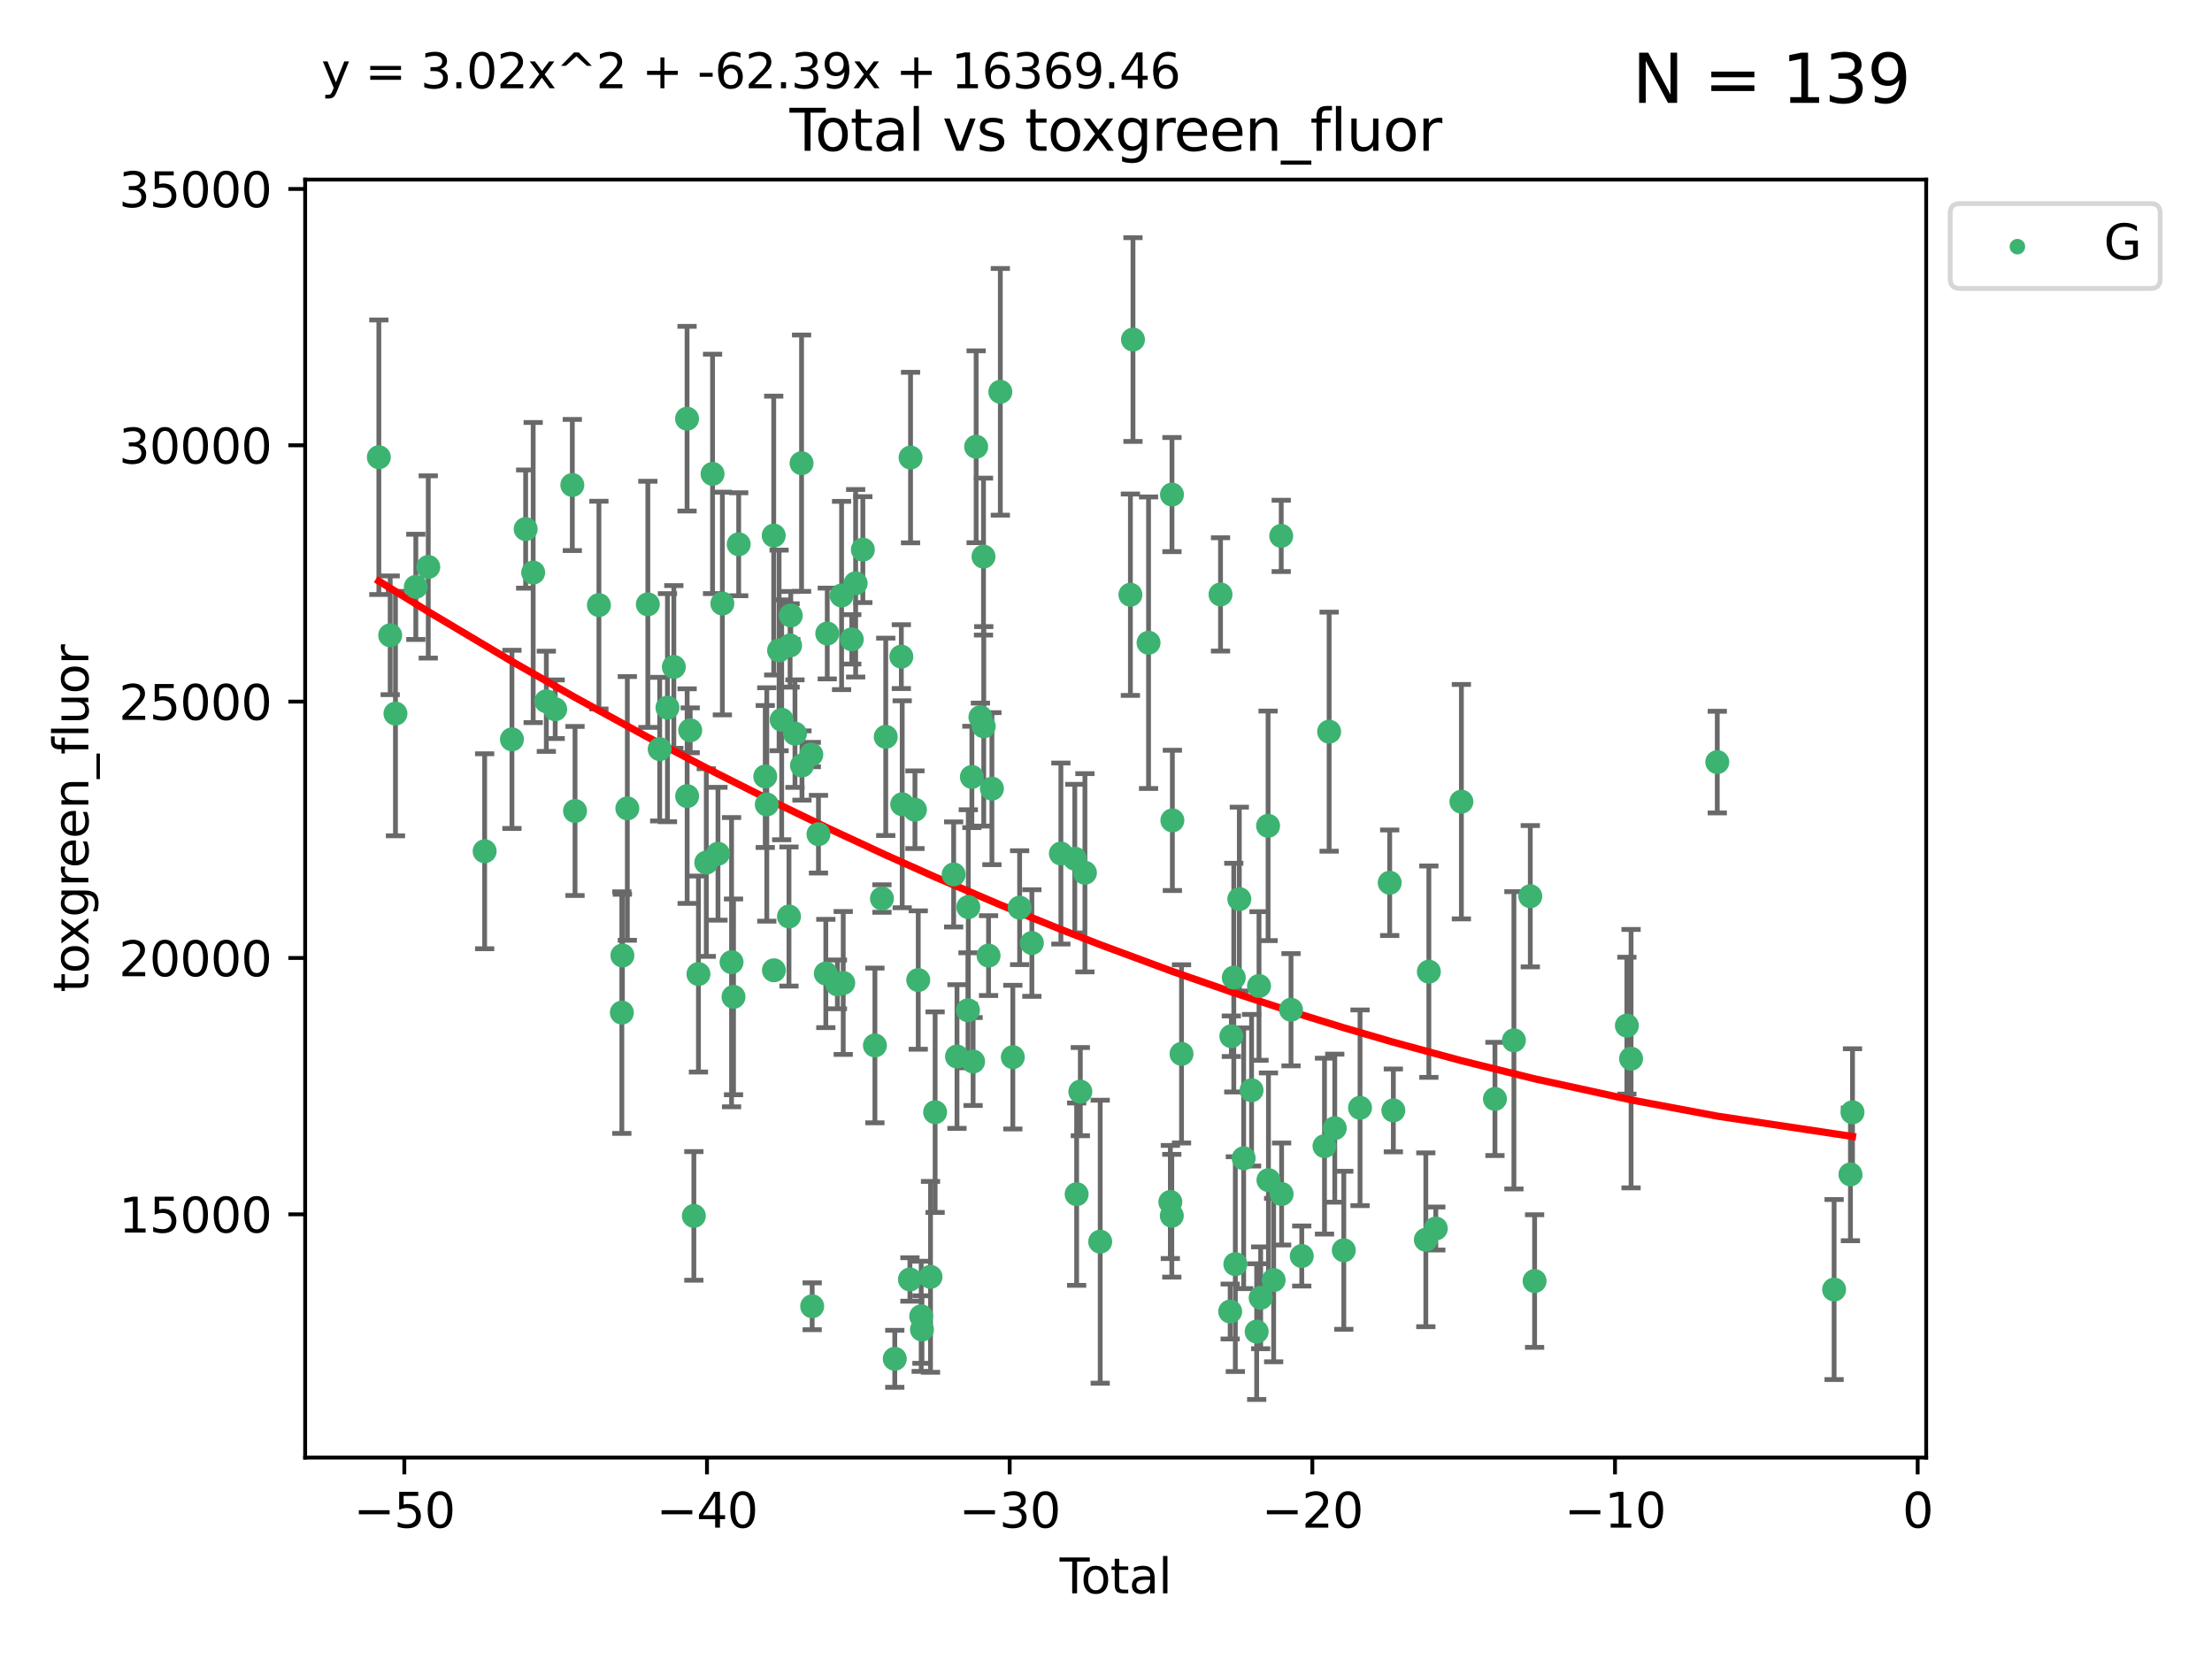<?xml version="1.0" encoding="utf-8" standalone="no"?>
<!DOCTYPE svg PUBLIC "-//W3C//DTD SVG 1.1//EN"
  "http://www.w3.org/Graphics/SVG/1.1/DTD/svg11.dtd">
<svg xmlns:xlink="http://www.w3.org/1999/xlink" width="460.8pt" height="345.6pt" viewBox="0 0 460.8 345.6" xmlns="http://www.w3.org/2000/svg" version="1.1">
 <defs>
  <style type="text/css">*{stroke-linejoin: round; stroke-linecap: butt}</style>
 </defs>
 <g id="figure_1">
  <g id="patch_1">
   <path d="M 0 345.6 
L 460.8 345.6 
L 460.8 0 
L 0 0 
z
" style="fill: #ffffff"/>
  </g>
  <g id="axes_1">
   <g id="patch_2">
    <path d="M 63.571 303.64 
L 401.26 303.64 
L 401.26 37.411 
L 63.571 37.411 
z
" style="fill: #ffffff"/>
   </g>
   <g id="PathCollection_1">
    <defs>
     <path id="m8b395ec012" d="M 0 1.118 
C 0.297 1.118 0.581 1 0.791 0.791 
C 1 0.581 1.118 0.297 1.118 0 
C 1.118 -0.297 1 -0.581 0.791 -0.791 
C 0.581 -1 0.297 -1.118 0 -1.118 
C -0.297 -1.118 -0.581 -1 -0.791 -0.791 
C -1 -0.581 -1.118 -0.297 -1.118 0 
C -1.118 0.297 -1 0.581 -0.791 0.791 
C -0.581 1 -0.297 1.118 0 1.118 
z
" style="stroke: #3cb371"/>
    </defs>
    <g clip-path="url(#pece83e36c9)">
     <use xlink:href="#m8b395ec012" x="78.921" y="95.25" style="fill: #3cb371; stroke: #3cb371"/>
     <use xlink:href="#m8b395ec012" x="81.283" y="132.345" style="fill: #3cb371; stroke: #3cb371"/>
     <use xlink:href="#m8b395ec012" x="82.384" y="148.653" style="fill: #3cb371; stroke: #3cb371"/>
     <use xlink:href="#m8b395ec012" x="86.621" y="122.253" style="fill: #3cb371; stroke: #3cb371"/>
     <use xlink:href="#m8b395ec012" x="89.215" y="118.105" style="fill: #3cb371; stroke: #3cb371"/>
     <use xlink:href="#m8b395ec012" x="100.961" y="177.329" style="fill: #3cb371; stroke: #3cb371"/>
     <use xlink:href="#m8b395ec012" x="106.648" y="154.024" style="fill: #3cb371; stroke: #3cb371"/>
     <use xlink:href="#m8b395ec012" x="109.504" y="110.213" style="fill: #3cb371; stroke: #3cb371"/>
     <use xlink:href="#m8b395ec012" x="111.07" y="119.27" style="fill: #3cb371; stroke: #3cb371"/>
     <use xlink:href="#m8b395ec012" x="113.81" y="146.091" style="fill: #3cb371; stroke: #3cb371"/>
     <use xlink:href="#m8b395ec012" x="115.659" y="147.746" style="fill: #3cb371; stroke: #3cb371"/>
     <use xlink:href="#m8b395ec012" x="119.224" y="101.036" style="fill: #3cb371; stroke: #3cb371"/>
     <use xlink:href="#m8b395ec012" x="119.789" y="168.94" style="fill: #3cb371; stroke: #3cb371"/>
     <use xlink:href="#m8b395ec012" x="124.766" y="126.05" style="fill: #3cb371; stroke: #3cb371"/>
     <use xlink:href="#m8b395ec012" x="129.542" y="210.943" style="fill: #3cb371; stroke: #3cb371"/>
     <use xlink:href="#m8b395ec012" x="129.658" y="199.048" style="fill: #3cb371; stroke: #3cb371"/>
     <use xlink:href="#m8b395ec012" x="130.686" y="168.404" style="fill: #3cb371; stroke: #3cb371"/>
     <use xlink:href="#m8b395ec012" x="134.957" y="125.895" style="fill: #3cb371; stroke: #3cb371"/>
     <use xlink:href="#m8b395ec012" x="137.428" y="156.06" style="fill: #3cb371; stroke: #3cb371"/>
     <use xlink:href="#m8b395ec012" x="139.045" y="147.42" style="fill: #3cb371; stroke: #3cb371"/>
     <use xlink:href="#m8b395ec012" x="140.371" y="138.936" style="fill: #3cb371; stroke: #3cb371"/>
     <use xlink:href="#m8b395ec012" x="143.127" y="87.221" style="fill: #3cb371; stroke: #3cb371"/>
     <use xlink:href="#m8b395ec012" x="143.144" y="165.847" style="fill: #3cb371; stroke: #3cb371"/>
     <use xlink:href="#m8b395ec012" x="143.782" y="152.133" style="fill: #3cb371; stroke: #3cb371"/>
     <use xlink:href="#m8b395ec012" x="144.543" y="253.297" style="fill: #3cb371; stroke: #3cb371"/>
     <use xlink:href="#m8b395ec012" x="145.5" y="202.908" style="fill: #3cb371; stroke: #3cb371"/>
     <use xlink:href="#m8b395ec012" x="147.134" y="179.688" style="fill: #3cb371; stroke: #3cb371"/>
     <use xlink:href="#m8b395ec012" x="148.438" y="98.72" style="fill: #3cb371; stroke: #3cb371"/>
     <use xlink:href="#m8b395ec012" x="149.568" y="177.849" style="fill: #3cb371; stroke: #3cb371"/>
     <use xlink:href="#m8b395ec012" x="150.481" y="125.729" style="fill: #3cb371; stroke: #3cb371"/>
     <use xlink:href="#m8b395ec012" x="152.397" y="200.435" style="fill: #3cb371; stroke: #3cb371"/>
     <use xlink:href="#m8b395ec012" x="152.804" y="207.663" style="fill: #3cb371; stroke: #3cb371"/>
     <use xlink:href="#m8b395ec012" x="153.884" y="113.379" style="fill: #3cb371; stroke: #3cb371"/>
     <use xlink:href="#m8b395ec012" x="159.418" y="161.756" style="fill: #3cb371; stroke: #3cb371"/>
     <use xlink:href="#m8b395ec012" x="159.737" y="167.585" style="fill: #3cb371; stroke: #3cb371"/>
     <use xlink:href="#m8b395ec012" x="161.182" y="111.569" style="fill: #3cb371; stroke: #3cb371"/>
     <use xlink:href="#m8b395ec012" x="161.223" y="202.13" style="fill: #3cb371; stroke: #3cb371"/>
     <use xlink:href="#m8b395ec012" x="162.298" y="135.495" style="fill: #3cb371; stroke: #3cb371"/>
     <use xlink:href="#m8b395ec012" x="162.839" y="149.947" style="fill: #3cb371; stroke: #3cb371"/>
     <use xlink:href="#m8b395ec012" x="164.358" y="190.926" style="fill: #3cb371; stroke: #3cb371"/>
     <use xlink:href="#m8b395ec012" x="164.589" y="134.458" style="fill: #3cb371; stroke: #3cb371"/>
     <use xlink:href="#m8b395ec012" x="164.732" y="128.215" style="fill: #3cb371; stroke: #3cb371"/>
     <use xlink:href="#m8b395ec012" x="165.607" y="152.826" style="fill: #3cb371; stroke: #3cb371"/>
     <use xlink:href="#m8b395ec012" x="166.98" y="96.493" style="fill: #3cb371; stroke: #3cb371"/>
     <use xlink:href="#m8b395ec012" x="167.065" y="159.466" style="fill: #3cb371; stroke: #3cb371"/>
     <use xlink:href="#m8b395ec012" x="169.01" y="157.19" style="fill: #3cb371; stroke: #3cb371"/>
     <use xlink:href="#m8b395ec012" x="169.191" y="272.122" style="fill: #3cb371; stroke: #3cb371"/>
     <use xlink:href="#m8b395ec012" x="170.502" y="173.777" style="fill: #3cb371; stroke: #3cb371"/>
     <use xlink:href="#m8b395ec012" x="172.032" y="202.796" style="fill: #3cb371; stroke: #3cb371"/>
     <use xlink:href="#m8b395ec012" x="172.333" y="131.973" style="fill: #3cb371; stroke: #3cb371"/>
     <use xlink:href="#m8b395ec012" x="174.448" y="205.066" style="fill: #3cb371; stroke: #3cb371"/>
     <use xlink:href="#m8b395ec012" x="175.317" y="124.052" style="fill: #3cb371; stroke: #3cb371"/>
     <use xlink:href="#m8b395ec012" x="175.662" y="204.769" style="fill: #3cb371; stroke: #3cb371"/>
     <use xlink:href="#m8b395ec012" x="177.439" y="133.189" style="fill: #3cb371; stroke: #3cb371"/>
     <use xlink:href="#m8b395ec012" x="178.247" y="121.505" style="fill: #3cb371; stroke: #3cb371"/>
     <use xlink:href="#m8b395ec012" x="179.746" y="114.498" style="fill: #3cb371; stroke: #3cb371"/>
     <use xlink:href="#m8b395ec012" x="182.261" y="217.785" style="fill: #3cb371; stroke: #3cb371"/>
     <use xlink:href="#m8b395ec012" x="183.727" y="187.18" style="fill: #3cb371; stroke: #3cb371"/>
     <use xlink:href="#m8b395ec012" x="184.517" y="153.495" style="fill: #3cb371; stroke: #3cb371"/>
     <use xlink:href="#m8b395ec012" x="186.398" y="283.063" style="fill: #3cb371; stroke: #3cb371"/>
     <use xlink:href="#m8b395ec012" x="187.763" y="136.79" style="fill: #3cb371; stroke: #3cb371"/>
     <use xlink:href="#m8b395ec012" x="187.945" y="167.544" style="fill: #3cb371; stroke: #3cb371"/>
     <use xlink:href="#m8b395ec012" x="189.554" y="266.536" style="fill: #3cb371; stroke: #3cb371"/>
     <use xlink:href="#m8b395ec012" x="189.683" y="95.316" style="fill: #3cb371; stroke: #3cb371"/>
     <use xlink:href="#m8b395ec012" x="190.602" y="168.679" style="fill: #3cb371; stroke: #3cb371"/>
     <use xlink:href="#m8b395ec012" x="191.288" y="204.161" style="fill: #3cb371; stroke: #3cb371"/>
     <use xlink:href="#m8b395ec012" x="191.902" y="274.208" style="fill: #3cb371; stroke: #3cb371"/>
     <use xlink:href="#m8b395ec012" x="192.06" y="276.971" style="fill: #3cb371; stroke: #3cb371"/>
     <use xlink:href="#m8b395ec012" x="193.841" y="265.991" style="fill: #3cb371; stroke: #3cb371"/>
     <use xlink:href="#m8b395ec012" x="194.803" y="231.689" style="fill: #3cb371; stroke: #3cb371"/>
     <use xlink:href="#m8b395ec012" x="198.663" y="182.162" style="fill: #3cb371; stroke: #3cb371"/>
     <use xlink:href="#m8b395ec012" x="199.359" y="220.093" style="fill: #3cb371; stroke: #3cb371"/>
     <use xlink:href="#m8b395ec012" x="201.651" y="210.462" style="fill: #3cb371; stroke: #3cb371"/>
     <use xlink:href="#m8b395ec012" x="201.716" y="188.965" style="fill: #3cb371; stroke: #3cb371"/>
     <use xlink:href="#m8b395ec012" x="202.46" y="161.852" style="fill: #3cb371; stroke: #3cb371"/>
     <use xlink:href="#m8b395ec012" x="202.716" y="221.136" style="fill: #3cb371; stroke: #3cb371"/>
     <use xlink:href="#m8b395ec012" x="203.349" y="93.066" style="fill: #3cb371; stroke: #3cb371"/>
     <use xlink:href="#m8b395ec012" x="204.238" y="149.394" style="fill: #3cb371; stroke: #3cb371"/>
     <use xlink:href="#m8b395ec012" x="204.881" y="115.951" style="fill: #3cb371; stroke: #3cb371"/>
     <use xlink:href="#m8b395ec012" x="204.933" y="151.312" style="fill: #3cb371; stroke: #3cb371"/>
     <use xlink:href="#m8b395ec012" x="205.934" y="199.069" style="fill: #3cb371; stroke: #3cb371"/>
     <use xlink:href="#m8b395ec012" x="206.634" y="164.29" style="fill: #3cb371; stroke: #3cb371"/>
     <use xlink:href="#m8b395ec012" x="208.387" y="81.622" style="fill: #3cb371; stroke: #3cb371"/>
     <use xlink:href="#m8b395ec012" x="210.991" y="220.221" style="fill: #3cb371; stroke: #3cb371"/>
     <use xlink:href="#m8b395ec012" x="212.409" y="189.084" style="fill: #3cb371; stroke: #3cb371"/>
     <use xlink:href="#m8b395ec012" x="214.958" y="196.45" style="fill: #3cb371; stroke: #3cb371"/>
     <use xlink:href="#m8b395ec012" x="221.003" y="177.807" style="fill: #3cb371; stroke: #3cb371"/>
     <use xlink:href="#m8b395ec012" x="223.899" y="178.868" style="fill: #3cb371; stroke: #3cb371"/>
     <use xlink:href="#m8b395ec012" x="224.284" y="248.77" style="fill: #3cb371; stroke: #3cb371"/>
     <use xlink:href="#m8b395ec012" x="225.051" y="227.405" style="fill: #3cb371; stroke: #3cb371"/>
     <use xlink:href="#m8b395ec012" x="226.01" y="181.812" style="fill: #3cb371; stroke: #3cb371"/>
     <use xlink:href="#m8b395ec012" x="229.193" y="258.665" style="fill: #3cb371; stroke: #3cb371"/>
     <use xlink:href="#m8b395ec012" x="235.484" y="123.89" style="fill: #3cb371; stroke: #3cb371"/>
     <use xlink:href="#m8b395ec012" x="236.02" y="70.735" style="fill: #3cb371; stroke: #3cb371"/>
     <use xlink:href="#m8b395ec012" x="239.264" y="133.892" style="fill: #3cb371; stroke: #3cb371"/>
     <use xlink:href="#m8b395ec012" x="243.803" y="250.395" style="fill: #3cb371; stroke: #3cb371"/>
     <use xlink:href="#m8b395ec012" x="244.109" y="253.261" style="fill: #3cb371; stroke: #3cb371"/>
     <use xlink:href="#m8b395ec012" x="244.144" y="103.03" style="fill: #3cb371; stroke: #3cb371"/>
     <use xlink:href="#m8b395ec012" x="244.228" y="170.902" style="fill: #3cb371; stroke: #3cb371"/>
     <use xlink:href="#m8b395ec012" x="246.133" y="219.542" style="fill: #3cb371; stroke: #3cb371"/>
     <use xlink:href="#m8b395ec012" x="254.256" y="123.829" style="fill: #3cb371; stroke: #3cb371"/>
     <use xlink:href="#m8b395ec012" x="256.267" y="273.211" style="fill: #3cb371; stroke: #3cb371"/>
     <use xlink:href="#m8b395ec012" x="256.513" y="215.864" style="fill: #3cb371; stroke: #3cb371"/>
     <use xlink:href="#m8b395ec012" x="257.022" y="203.655" style="fill: #3cb371; stroke: #3cb371"/>
     <use xlink:href="#m8b395ec012" x="257.342" y="263.345" style="fill: #3cb371; stroke: #3cb371"/>
     <use xlink:href="#m8b395ec012" x="258.173" y="187.296" style="fill: #3cb371; stroke: #3cb371"/>
     <use xlink:href="#m8b395ec012" x="259.079" y="241.288" style="fill: #3cb371; stroke: #3cb371"/>
     <use xlink:href="#m8b395ec012" x="260.724" y="227.116" style="fill: #3cb371; stroke: #3cb371"/>
     <use xlink:href="#m8b395ec012" x="261.79" y="277.4" style="fill: #3cb371; stroke: #3cb371"/>
     <use xlink:href="#m8b395ec012" x="262.277" y="205.397" style="fill: #3cb371; stroke: #3cb371"/>
     <use xlink:href="#m8b395ec012" x="262.619" y="270.36" style="fill: #3cb371; stroke: #3cb371"/>
     <use xlink:href="#m8b395ec012" x="264.164" y="172.036" style="fill: #3cb371; stroke: #3cb371"/>
     <use xlink:href="#m8b395ec012" x="264.243" y="245.84" style="fill: #3cb371; stroke: #3cb371"/>
     <use xlink:href="#m8b395ec012" x="265.328" y="266.662" style="fill: #3cb371; stroke: #3cb371"/>
     <use xlink:href="#m8b395ec012" x="266.903" y="111.637" style="fill: #3cb371; stroke: #3cb371"/>
     <use xlink:href="#m8b395ec012" x="266.985" y="248.734" style="fill: #3cb371; stroke: #3cb371"/>
     <use xlink:href="#m8b395ec012" x="268.94" y="210.344" style="fill: #3cb371; stroke: #3cb371"/>
     <use xlink:href="#m8b395ec012" x="271.18" y="261.651" style="fill: #3cb371; stroke: #3cb371"/>
     <use xlink:href="#m8b395ec012" x="275.917" y="238.761" style="fill: #3cb371; stroke: #3cb371"/>
     <use xlink:href="#m8b395ec012" x="276.881" y="152.421" style="fill: #3cb371; stroke: #3cb371"/>
     <use xlink:href="#m8b395ec012" x="278.054" y="235.017" style="fill: #3cb371; stroke: #3cb371"/>
     <use xlink:href="#m8b395ec012" x="279.938" y="260.458" style="fill: #3cb371; stroke: #3cb371"/>
     <use xlink:href="#m8b395ec012" x="283.32" y="230.774" style="fill: #3cb371; stroke: #3cb371"/>
     <use xlink:href="#m8b395ec012" x="289.5" y="183.893" style="fill: #3cb371; stroke: #3cb371"/>
     <use xlink:href="#m8b395ec012" x="290.259" y="231.317" style="fill: #3cb371; stroke: #3cb371"/>
     <use xlink:href="#m8b395ec012" x="297.026" y="258.266" style="fill: #3cb371; stroke: #3cb371"/>
     <use xlink:href="#m8b395ec012" x="297.658" y="202.418" style="fill: #3cb371; stroke: #3cb371"/>
     <use xlink:href="#m8b395ec012" x="299.104" y="255.921" style="fill: #3cb371; stroke: #3cb371"/>
     <use xlink:href="#m8b395ec012" x="304.434" y="167.004" style="fill: #3cb371; stroke: #3cb371"/>
     <use xlink:href="#m8b395ec012" x="311.426" y="228.927" style="fill: #3cb371; stroke: #3cb371"/>
     <use xlink:href="#m8b395ec012" x="315.376" y="216.718" style="fill: #3cb371; stroke: #3cb371"/>
     <use xlink:href="#m8b395ec012" x="318.787" y="186.698" style="fill: #3cb371; stroke: #3cb371"/>
     <use xlink:href="#m8b395ec012" x="319.686" y="266.863" style="fill: #3cb371; stroke: #3cb371"/>
     <use xlink:href="#m8b395ec012" x="338.908" y="213.655" style="fill: #3cb371; stroke: #3cb371"/>
     <use xlink:href="#m8b395ec012" x="339.781" y="220.539" style="fill: #3cb371; stroke: #3cb371"/>
     <use xlink:href="#m8b395ec012" x="357.741" y="158.758" style="fill: #3cb371; stroke: #3cb371"/>
     <use xlink:href="#m8b395ec012" x="382.079" y="268.635" style="fill: #3cb371; stroke: #3cb371"/>
     <use xlink:href="#m8b395ec012" x="385.482" y="244.647" style="fill: #3cb371; stroke: #3cb371"/>
     <use xlink:href="#m8b395ec012" x="385.911" y="231.707" style="fill: #3cb371; stroke: #3cb371"/>
    </g>
   </g>
   <g id="matplotlib.axis_1">
    <g id="xtick_1">
     <g id="line2d_1">
      <defs>
       <path id="medbf377743" d="M 0 0 
L 0 3.5 
" style="stroke: #000000; stroke-width: 0.8"/>
      </defs>
      <g>
       <use xlink:href="#medbf377743" x="84.227" y="303.64" style="stroke: #000000; stroke-width: 0.8"/>
      </g>
     </g>
     <g id="text_1">
      <!-- −50 -->
      <g transform="translate(73.675 318.238)scale(0.1 -0.1)">
       <defs>
        <path id="DejaVuSans-2212" d="M 678 2272 
L 4684 2272 
L 4684 1741 
L 678 1741 
L 678 2272 
z
" transform="scale(0.016)"/>
        <path id="DejaVuSans-35" d="M 691 4666 
L 3169 4666 
L 3169 4134 
L 1269 4134 
L 1269 2991 
Q 1406 3038 1543 3061 
Q 1681 3084 1819 3084 
Q 2600 3084 3056 2656 
Q 3513 2228 3513 1497 
Q 3513 744 3044 326 
Q 2575 -91 1722 -91 
Q 1428 -91 1123 -41 
Q 819 9 494 109 
L 494 744 
Q 775 591 1075 516 
Q 1375 441 1709 441 
Q 2250 441 2565 725 
Q 2881 1009 2881 1497 
Q 2881 1984 2565 2268 
Q 2250 2553 1709 2553 
Q 1456 2553 1204 2497 
Q 953 2441 691 2322 
L 691 4666 
z
" transform="scale(0.016)"/>
        <path id="DejaVuSans-30" d="M 2034 4250 
Q 1547 4250 1301 3770 
Q 1056 3291 1056 2328 
Q 1056 1369 1301 889 
Q 1547 409 2034 409 
Q 2525 409 2770 889 
Q 3016 1369 3016 2328 
Q 3016 3291 2770 3770 
Q 2525 4250 2034 4250 
z
M 2034 4750 
Q 2819 4750 3233 4129 
Q 3647 3509 3647 2328 
Q 3647 1150 3233 529 
Q 2819 -91 2034 -91 
Q 1250 -91 836 529 
Q 422 1150 422 2328 
Q 422 3509 836 4129 
Q 1250 4750 2034 4750 
z
" transform="scale(0.016)"/>
       </defs>
       <use xlink:href="#DejaVuSans-2212"/>
       <use xlink:href="#DejaVuSans-35" x="83.789"/>
       <use xlink:href="#DejaVuSans-30" x="147.412"/>
      </g>
     </g>
    </g>
    <g id="xtick_2">
     <g id="line2d_2">
      <g>
       <use xlink:href="#medbf377743" x="147.279" y="303.64" style="stroke: #000000; stroke-width: 0.8"/>
      </g>
     </g>
     <g id="text_2">
      <!-- −40 -->
      <g transform="translate(136.727 318.238)scale(0.1 -0.1)">
       <defs>
        <path id="DejaVuSans-34" d="M 2419 4116 
L 825 1625 
L 2419 1625 
L 2419 4116 
z
M 2253 4666 
L 3047 4666 
L 3047 1625 
L 3713 1625 
L 3713 1100 
L 3047 1100 
L 3047 0 
L 2419 0 
L 2419 1100 
L 313 1100 
L 313 1709 
L 2253 4666 
z
" transform="scale(0.016)"/>
       </defs>
       <use xlink:href="#DejaVuSans-2212"/>
       <use xlink:href="#DejaVuSans-34" x="83.789"/>
       <use xlink:href="#DejaVuSans-30" x="147.412"/>
      </g>
     </g>
    </g>
    <g id="xtick_3">
     <g id="line2d_3">
      <g>
       <use xlink:href="#medbf377743" x="210.332" y="303.64" style="stroke: #000000; stroke-width: 0.8"/>
      </g>
     </g>
     <g id="text_3">
      <!-- −30 -->
      <g transform="translate(199.779 318.238)scale(0.1 -0.1)">
       <defs>
        <path id="DejaVuSans-33" d="M 2597 2516 
Q 3050 2419 3304 2112 
Q 3559 1806 3559 1356 
Q 3559 666 3084 287 
Q 2609 -91 1734 -91 
Q 1441 -91 1130 -33 
Q 819 25 488 141 
L 488 750 
Q 750 597 1062 519 
Q 1375 441 1716 441 
Q 2309 441 2620 675 
Q 2931 909 2931 1356 
Q 2931 1769 2642 2001 
Q 2353 2234 1838 2234 
L 1294 2234 
L 1294 2753 
L 1863 2753 
Q 2328 2753 2575 2939 
Q 2822 3125 2822 3475 
Q 2822 3834 2567 4026 
Q 2313 4219 1838 4219 
Q 1578 4219 1281 4162 
Q 984 4106 628 3988 
L 628 4550 
Q 988 4650 1302 4700 
Q 1616 4750 1894 4750 
Q 2613 4750 3031 4423 
Q 3450 4097 3450 3541 
Q 3450 3153 3228 2886 
Q 3006 2619 2597 2516 
z
" transform="scale(0.016)"/>
       </defs>
       <use xlink:href="#DejaVuSans-2212"/>
       <use xlink:href="#DejaVuSans-33" x="83.789"/>
       <use xlink:href="#DejaVuSans-30" x="147.412"/>
      </g>
     </g>
    </g>
    <g id="xtick_4">
     <g id="line2d_4">
      <g>
       <use xlink:href="#medbf377743" x="273.384" y="303.64" style="stroke: #000000; stroke-width: 0.8"/>
      </g>
     </g>
     <g id="text_4">
      <!-- −20 -->
      <g transform="translate(262.832 318.238)scale(0.1 -0.1)">
       <defs>
        <path id="DejaVuSans-32" d="M 1228 531 
L 3431 531 
L 3431 0 
L 469 0 
L 469 531 
Q 828 903 1448 1529 
Q 2069 2156 2228 2338 
Q 2531 2678 2651 2914 
Q 2772 3150 2772 3378 
Q 2772 3750 2511 3984 
Q 2250 4219 1831 4219 
Q 1534 4219 1204 4116 
Q 875 4013 500 3803 
L 500 4441 
Q 881 4594 1212 4672 
Q 1544 4750 1819 4750 
Q 2544 4750 2975 4387 
Q 3406 4025 3406 3419 
Q 3406 3131 3298 2873 
Q 3191 2616 2906 2266 
Q 2828 2175 2409 1742 
Q 1991 1309 1228 531 
z
" transform="scale(0.016)"/>
       </defs>
       <use xlink:href="#DejaVuSans-2212"/>
       <use xlink:href="#DejaVuSans-32" x="83.789"/>
       <use xlink:href="#DejaVuSans-30" x="147.412"/>
      </g>
     </g>
    </g>
    <g id="xtick_5">
     <g id="line2d_5">
      <g>
       <use xlink:href="#medbf377743" x="336.436" y="303.64" style="stroke: #000000; stroke-width: 0.8"/>
      </g>
     </g>
     <g id="text_5">
      <!-- −10 -->
      <g transform="translate(325.884 318.238)scale(0.1 -0.1)">
       <defs>
        <path id="DejaVuSans-31" d="M 794 531 
L 1825 531 
L 1825 4091 
L 703 3866 
L 703 4441 
L 1819 4666 
L 2450 4666 
L 2450 531 
L 3481 531 
L 3481 0 
L 794 0 
L 794 531 
z
" transform="scale(0.016)"/>
       </defs>
       <use xlink:href="#DejaVuSans-2212"/>
       <use xlink:href="#DejaVuSans-31" x="83.789"/>
       <use xlink:href="#DejaVuSans-30" x="147.412"/>
      </g>
     </g>
    </g>
    <g id="xtick_6">
     <g id="line2d_6">
      <g>
       <use xlink:href="#medbf377743" x="399.488" y="303.64" style="stroke: #000000; stroke-width: 0.8"/>
      </g>
     </g>
     <g id="text_6">
      <!-- 0 -->
      <g transform="translate(396.307 318.238)scale(0.1 -0.1)">
       <use xlink:href="#DejaVuSans-30"/>
      </g>
     </g>
    </g>
    <g id="text_7">
     <!-- Total -->
     <g transform="translate(220.739 331.917)scale(0.1 -0.1)">
      <defs>
       <path id="DejaVuSans-54" d="M -19 4666 
L 3928 4666 
L 3928 4134 
L 2272 4134 
L 2272 0 
L 1638 0 
L 1638 4134 
L -19 4134 
L -19 4666 
z
" transform="scale(0.016)"/>
       <path id="DejaVuSans-6f" d="M 1959 3097 
Q 1497 3097 1228 2736 
Q 959 2375 959 1747 
Q 959 1119 1226 758 
Q 1494 397 1959 397 
Q 2419 397 2687 759 
Q 2956 1122 2956 1747 
Q 2956 2369 2687 2733 
Q 2419 3097 1959 3097 
z
M 1959 3584 
Q 2709 3584 3137 3096 
Q 3566 2609 3566 1747 
Q 3566 888 3137 398 
Q 2709 -91 1959 -91 
Q 1206 -91 779 398 
Q 353 888 353 1747 
Q 353 2609 779 3096 
Q 1206 3584 1959 3584 
z
" transform="scale(0.016)"/>
       <path id="DejaVuSans-74" d="M 1172 4494 
L 1172 3500 
L 2356 3500 
L 2356 3053 
L 1172 3053 
L 1172 1153 
Q 1172 725 1289 603 
Q 1406 481 1766 481 
L 2356 481 
L 2356 0 
L 1766 0 
Q 1100 0 847 248 
Q 594 497 594 1153 
L 594 3053 
L 172 3053 
L 172 3500 
L 594 3500 
L 594 4494 
L 1172 4494 
z
" transform="scale(0.016)"/>
       <path id="DejaVuSans-61" d="M 2194 1759 
Q 1497 1759 1228 1600 
Q 959 1441 959 1056 
Q 959 750 1161 570 
Q 1363 391 1709 391 
Q 2188 391 2477 730 
Q 2766 1069 2766 1631 
L 2766 1759 
L 2194 1759 
z
M 3341 1997 
L 3341 0 
L 2766 0 
L 2766 531 
Q 2569 213 2275 61 
Q 1981 -91 1556 -91 
Q 1019 -91 701 211 
Q 384 513 384 1019 
Q 384 1609 779 1909 
Q 1175 2209 1959 2209 
L 2766 2209 
L 2766 2266 
Q 2766 2663 2505 2880 
Q 2244 3097 1772 3097 
Q 1472 3097 1187 3025 
Q 903 2953 641 2809 
L 641 3341 
Q 956 3463 1253 3523 
Q 1550 3584 1831 3584 
Q 2591 3584 2966 3190 
Q 3341 2797 3341 1997 
z
" transform="scale(0.016)"/>
       <path id="DejaVuSans-6c" d="M 603 4863 
L 1178 4863 
L 1178 0 
L 603 0 
L 603 4863 
z
" transform="scale(0.016)"/>
      </defs>
      <use xlink:href="#DejaVuSans-54"/>
      <use xlink:href="#DejaVuSans-6f" x="44.084"/>
      <use xlink:href="#DejaVuSans-74" x="105.266"/>
      <use xlink:href="#DejaVuSans-61" x="144.475"/>
      <use xlink:href="#DejaVuSans-6c" x="205.754"/>
     </g>
    </g>
   </g>
   <g id="matplotlib.axis_2">
    <g id="ytick_1">
     <g id="line2d_7">
      <defs>
       <path id="mbc569bf94e" d="M 0 0 
L -3.5 0 
" style="stroke: #000000; stroke-width: 0.8"/>
      </defs>
      <g>
       <use xlink:href="#mbc569bf94e" x="63.571" y="252.962" style="stroke: #000000; stroke-width: 0.8"/>
      </g>
     </g>
     <g id="text_8">
      <!-- 15000 -->
      <g transform="translate(24.759 256.761)scale(0.1 -0.1)">
       <use xlink:href="#DejaVuSans-31"/>
       <use xlink:href="#DejaVuSans-35" x="63.623"/>
       <use xlink:href="#DejaVuSans-30" x="127.246"/>
       <use xlink:href="#DejaVuSans-30" x="190.869"/>
       <use xlink:href="#DejaVuSans-30" x="254.492"/>
      </g>
     </g>
    </g>
    <g id="ytick_2">
     <g id="line2d_8">
      <g>
       <use xlink:href="#mbc569bf94e" x="63.571" y="199.561" style="stroke: #000000; stroke-width: 0.8"/>
      </g>
     </g>
     <g id="text_9">
      <!-- 20000 -->
      <g transform="translate(24.759 203.361)scale(0.1 -0.1)">
       <use xlink:href="#DejaVuSans-32"/>
       <use xlink:href="#DejaVuSans-30" x="63.623"/>
       <use xlink:href="#DejaVuSans-30" x="127.246"/>
       <use xlink:href="#DejaVuSans-30" x="190.869"/>
       <use xlink:href="#DejaVuSans-30" x="254.492"/>
      </g>
     </g>
    </g>
    <g id="ytick_3">
     <g id="line2d_9">
      <g>
       <use xlink:href="#mbc569bf94e" x="63.571" y="146.161" style="stroke: #000000; stroke-width: 0.8"/>
      </g>
     </g>
     <g id="text_10">
      <!-- 25000 -->
      <g transform="translate(24.759 149.96)scale(0.1 -0.1)">
       <use xlink:href="#DejaVuSans-32"/>
       <use xlink:href="#DejaVuSans-35" x="63.623"/>
       <use xlink:href="#DejaVuSans-30" x="127.246"/>
       <use xlink:href="#DejaVuSans-30" x="190.869"/>
       <use xlink:href="#DejaVuSans-30" x="254.492"/>
      </g>
     </g>
    </g>
    <g id="ytick_4">
     <g id="line2d_10">
      <g>
       <use xlink:href="#mbc569bf94e" x="63.571" y="92.761" style="stroke: #000000; stroke-width: 0.8"/>
      </g>
     </g>
     <g id="text_11">
      <!-- 30000 -->
      <g transform="translate(24.759 96.56)scale(0.1 -0.1)">
       <use xlink:href="#DejaVuSans-33"/>
       <use xlink:href="#DejaVuSans-30" x="63.623"/>
       <use xlink:href="#DejaVuSans-30" x="127.246"/>
       <use xlink:href="#DejaVuSans-30" x="190.869"/>
       <use xlink:href="#DejaVuSans-30" x="254.492"/>
      </g>
     </g>
    </g>
    <g id="ytick_5">
     <g id="line2d_11">
      <g>
       <use xlink:href="#mbc569bf94e" x="63.571" y="39.361" style="stroke: #000000; stroke-width: 0.8"/>
      </g>
     </g>
     <g id="text_12">
      <!-- 35000 -->
      <g transform="translate(24.759 43.16)scale(0.1 -0.1)">
       <use xlink:href="#DejaVuSans-33"/>
       <use xlink:href="#DejaVuSans-35" x="63.623"/>
       <use xlink:href="#DejaVuSans-30" x="127.246"/>
       <use xlink:href="#DejaVuSans-30" x="190.869"/>
       <use xlink:href="#DejaVuSans-30" x="254.492"/>
      </g>
     </g>
    </g>
    <g id="text_13">
     <!-- toxgreen_fluor -->
     <g transform="translate(18.401 206.72)rotate(-90)scale(0.1 -0.1)">
      <defs>
       <path id="DejaVuSans-78" d="M 3513 3500 
L 2247 1797 
L 3578 0 
L 2900 0 
L 1881 1375 
L 863 0 
L 184 0 
L 1544 1831 
L 300 3500 
L 978 3500 
L 1906 2253 
L 2834 3500 
L 3513 3500 
z
" transform="scale(0.016)"/>
       <path id="DejaVuSans-67" d="M 2906 1791 
Q 2906 2416 2648 2759 
Q 2391 3103 1925 3103 
Q 1463 3103 1205 2759 
Q 947 2416 947 1791 
Q 947 1169 1205 825 
Q 1463 481 1925 481 
Q 2391 481 2648 825 
Q 2906 1169 2906 1791 
z
M 3481 434 
Q 3481 -459 3084 -895 
Q 2688 -1331 1869 -1331 
Q 1566 -1331 1297 -1286 
Q 1028 -1241 775 -1147 
L 775 -588 
Q 1028 -725 1275 -790 
Q 1522 -856 1778 -856 
Q 2344 -856 2625 -561 
Q 2906 -266 2906 331 
L 2906 616 
Q 2728 306 2450 153 
Q 2172 0 1784 0 
Q 1141 0 747 490 
Q 353 981 353 1791 
Q 353 2603 747 3093 
Q 1141 3584 1784 3584 
Q 2172 3584 2450 3431 
Q 2728 3278 2906 2969 
L 2906 3500 
L 3481 3500 
L 3481 434 
z
" transform="scale(0.016)"/>
       <path id="DejaVuSans-72" d="M 2631 2963 
Q 2534 3019 2420 3045 
Q 2306 3072 2169 3072 
Q 1681 3072 1420 2755 
Q 1159 2438 1159 1844 
L 1159 0 
L 581 0 
L 581 3500 
L 1159 3500 
L 1159 2956 
Q 1341 3275 1631 3429 
Q 1922 3584 2338 3584 
Q 2397 3584 2469 3576 
Q 2541 3569 2628 3553 
L 2631 2963 
z
" transform="scale(0.016)"/>
       <path id="DejaVuSans-65" d="M 3597 1894 
L 3597 1613 
L 953 1613 
Q 991 1019 1311 708 
Q 1631 397 2203 397 
Q 2534 397 2845 478 
Q 3156 559 3463 722 
L 3463 178 
Q 3153 47 2828 -22 
Q 2503 -91 2169 -91 
Q 1331 -91 842 396 
Q 353 884 353 1716 
Q 353 2575 817 3079 
Q 1281 3584 2069 3584 
Q 2775 3584 3186 3129 
Q 3597 2675 3597 1894 
z
M 3022 2063 
Q 3016 2534 2758 2815 
Q 2500 3097 2075 3097 
Q 1594 3097 1305 2825 
Q 1016 2553 972 2059 
L 3022 2063 
z
" transform="scale(0.016)"/>
       <path id="DejaVuSans-6e" d="M 3513 2113 
L 3513 0 
L 2938 0 
L 2938 2094 
Q 2938 2591 2744 2837 
Q 2550 3084 2163 3084 
Q 1697 3084 1428 2787 
Q 1159 2491 1159 1978 
L 1159 0 
L 581 0 
L 581 3500 
L 1159 3500 
L 1159 2956 
Q 1366 3272 1645 3428 
Q 1925 3584 2291 3584 
Q 2894 3584 3203 3211 
Q 3513 2838 3513 2113 
z
" transform="scale(0.016)"/>
       <path id="DejaVuSans-5f" d="M 3263 -1063 
L 3263 -1509 
L -63 -1509 
L -63 -1063 
L 3263 -1063 
z
" transform="scale(0.016)"/>
       <path id="DejaVuSans-66" d="M 2375 4863 
L 2375 4384 
L 1825 4384 
Q 1516 4384 1395 4259 
Q 1275 4134 1275 3809 
L 1275 3500 
L 2222 3500 
L 2222 3053 
L 1275 3053 
L 1275 0 
L 697 0 
L 697 3053 
L 147 3053 
L 147 3500 
L 697 3500 
L 697 3744 
Q 697 4328 969 4595 
Q 1241 4863 1831 4863 
L 2375 4863 
z
" transform="scale(0.016)"/>
       <path id="DejaVuSans-75" d="M 544 1381 
L 544 3500 
L 1119 3500 
L 1119 1403 
Q 1119 906 1312 657 
Q 1506 409 1894 409 
Q 2359 409 2629 706 
Q 2900 1003 2900 1516 
L 2900 3500 
L 3475 3500 
L 3475 0 
L 2900 0 
L 2900 538 
Q 2691 219 2414 64 
Q 2138 -91 1772 -91 
Q 1169 -91 856 284 
Q 544 659 544 1381 
z
M 1991 3584 
L 1991 3584 
z
" transform="scale(0.016)"/>
      </defs>
      <use xlink:href="#DejaVuSans-74"/>
      <use xlink:href="#DejaVuSans-6f" x="39.209"/>
      <use xlink:href="#DejaVuSans-78" x="97.266"/>
      <use xlink:href="#DejaVuSans-67" x="156.445"/>
      <use xlink:href="#DejaVuSans-72" x="219.922"/>
      <use xlink:href="#DejaVuSans-65" x="258.785"/>
      <use xlink:href="#DejaVuSans-65" x="320.309"/>
      <use xlink:href="#DejaVuSans-6e" x="381.832"/>
      <use xlink:href="#DejaVuSans-5f" x="445.211"/>
      <use xlink:href="#DejaVuSans-66" x="495.211"/>
      <use xlink:href="#DejaVuSans-6c" x="530.416"/>
      <use xlink:href="#DejaVuSans-75" x="558.199"/>
      <use xlink:href="#DejaVuSans-6f" x="621.578"/>
      <use xlink:href="#DejaVuSans-72" x="682.76"/>
     </g>
    </g>
   </g>
   <g id="LineCollection_1">
    <path d="M 78.921 123.841 
L 78.921 66.66 
" clip-path="url(#pece83e36c9)" style="fill: none; stroke: #696969"/>
    <path d="M 81.283 144.713 
L 81.283 119.977 
" clip-path="url(#pece83e36c9)" style="fill: none; stroke: #696969"/>
    <path d="M 82.384 174.115 
L 82.384 123.191 
" clip-path="url(#pece83e36c9)" style="fill: none; stroke: #696969"/>
    <path d="M 86.621 133.212 
L 86.621 111.294 
" clip-path="url(#pece83e36c9)" style="fill: none; stroke: #696969"/>
    <path d="M 89.215 137.091 
L 89.215 99.119 
" clip-path="url(#pece83e36c9)" style="fill: none; stroke: #696969"/>
    <path d="M 100.961 197.639 
L 100.961 157.019 
" clip-path="url(#pece83e36c9)" style="fill: none; stroke: #696969"/>
    <path d="M 106.648 172.585 
L 106.648 135.463 
" clip-path="url(#pece83e36c9)" style="fill: none; stroke: #696969"/>
    <path d="M 109.504 122.523 
L 109.504 97.902 
" clip-path="url(#pece83e36c9)" style="fill: none; stroke: #696969"/>
    <path d="M 111.07 150.53 
L 111.07 88.01 
" clip-path="url(#pece83e36c9)" style="fill: none; stroke: #696969"/>
    <path d="M 113.81 156.529 
L 113.81 135.654 
" clip-path="url(#pece83e36c9)" style="fill: none; stroke: #696969"/>
    <path d="M 115.659 153.853 
L 115.659 141.639 
" clip-path="url(#pece83e36c9)" style="fill: none; stroke: #696969"/>
    <path d="M 119.224 114.693 
L 119.224 87.378 
" clip-path="url(#pece83e36c9)" style="fill: none; stroke: #696969"/>
    <path d="M 119.789 186.549 
L 119.789 151.33 
" clip-path="url(#pece83e36c9)" style="fill: none; stroke: #696969"/>
    <path d="M 124.766 147.68 
L 124.766 104.421 
" clip-path="url(#pece83e36c9)" style="fill: none; stroke: #696969"/>
    <path d="M 129.542 236.109 
L 129.542 185.777 
" clip-path="url(#pece83e36c9)" style="fill: none; stroke: #696969"/>
    <path d="M 129.658 211.808 
L 129.658 186.287 
" clip-path="url(#pece83e36c9)" style="fill: none; stroke: #696969"/>
    <path d="M 130.686 195.874 
L 130.686 140.934 
" clip-path="url(#pece83e36c9)" style="fill: none; stroke: #696969"/>
    <path d="M 134.957 151.533 
L 134.957 100.258 
" clip-path="url(#pece83e36c9)" style="fill: none; stroke: #696969"/>
    <path d="M 137.428 171.017 
L 137.428 141.103 
" clip-path="url(#pece83e36c9)" style="fill: none; stroke: #696969"/>
    <path d="M 139.045 171.175 
L 139.045 123.664 
" clip-path="url(#pece83e36c9)" style="fill: none; stroke: #696969"/>
    <path d="M 140.371 155.885 
L 140.371 121.987 
" clip-path="url(#pece83e36c9)" style="fill: none; stroke: #696969"/>
    <path d="M 143.127 106.456 
L 143.127 67.987 
" clip-path="url(#pece83e36c9)" style="fill: none; stroke: #696969"/>
    <path d="M 143.144 188.199 
L 143.144 143.496 
" clip-path="url(#pece83e36c9)" style="fill: none; stroke: #696969"/>
    <path d="M 143.782 156.807 
L 143.782 147.46 
" clip-path="url(#pece83e36c9)" style="fill: none; stroke: #696969"/>
    <path d="M 144.543 266.696 
L 144.543 239.897 
" clip-path="url(#pece83e36c9)" style="fill: none; stroke: #696969"/>
    <path d="M 145.5 223.324 
L 145.5 182.492 
" clip-path="url(#pece83e36c9)" style="fill: none; stroke: #696969"/>
    <path d="M 147.134 199.235 
L 147.134 160.142 
" clip-path="url(#pece83e36c9)" style="fill: none; stroke: #696969"/>
    <path d="M 148.438 123.654 
L 148.438 73.787 
" clip-path="url(#pece83e36c9)" style="fill: none; stroke: #696969"/>
    <path d="M 149.568 191.686 
L 149.568 164.011 
" clip-path="url(#pece83e36c9)" style="fill: none; stroke: #696969"/>
    <path d="M 150.481 148.925 
L 150.481 102.532 
" clip-path="url(#pece83e36c9)" style="fill: none; stroke: #696969"/>
    <path d="M 152.397 230.567 
L 152.397 170.303 
" clip-path="url(#pece83e36c9)" style="fill: none; stroke: #696969"/>
    <path d="M 152.804 228.055 
L 152.804 187.271 
" clip-path="url(#pece83e36c9)" style="fill: none; stroke: #696969"/>
    <path d="M 153.884 124.103 
L 153.884 102.654 
" clip-path="url(#pece83e36c9)" style="fill: none; stroke: #696969"/>
    <path d="M 159.418 176.541 
L 159.418 146.97 
" clip-path="url(#pece83e36c9)" style="fill: none; stroke: #696969"/>
    <path d="M 159.737 191.896 
L 159.737 143.275 
" clip-path="url(#pece83e36c9)" style="fill: none; stroke: #696969"/>
    <path d="M 161.182 140.612 
L 161.182 82.525 
" clip-path="url(#pece83e36c9)" style="fill: none; stroke: #696969"/>
    <path d="M 161.223 202.929 
L 161.223 201.331 
" clip-path="url(#pece83e36c9)" style="fill: none; stroke: #696969"/>
    <path d="M 162.298 156.391 
L 162.298 114.599 
" clip-path="url(#pece83e36c9)" style="fill: none; stroke: #696969"/>
    <path d="M 162.839 174.933 
L 162.839 124.962 
" clip-path="url(#pece83e36c9)" style="fill: none; stroke: #696969"/>
    <path d="M 164.358 205.418 
L 164.358 176.434 
" clip-path="url(#pece83e36c9)" style="fill: none; stroke: #696969"/>
    <path d="M 164.589 143.144 
L 164.589 125.772 
" clip-path="url(#pece83e36c9)" style="fill: none; stroke: #696969"/>
    <path d="M 164.732 133.212 
L 164.732 123.218 
" clip-path="url(#pece83e36c9)" style="fill: none; stroke: #696969"/>
    <path d="M 165.607 164.03 
L 165.607 141.622 
" clip-path="url(#pece83e36c9)" style="fill: none; stroke: #696969"/>
    <path d="M 166.98 123.196 
L 166.98 69.789 
" clip-path="url(#pece83e36c9)" style="fill: none; stroke: #696969"/>
    <path d="M 167.065 166.679 
L 167.065 152.254 
" clip-path="url(#pece83e36c9)" style="fill: none; stroke: #696969"/>
    <path d="M 169.01 159.729 
L 169.01 154.652 
" clip-path="url(#pece83e36c9)" style="fill: none; stroke: #696969"/>
    <path d="M 169.191 277.006 
L 169.191 267.238 
" clip-path="url(#pece83e36c9)" style="fill: none; stroke: #696969"/>
    <path d="M 170.502 181.87 
L 170.502 165.684 
" clip-path="url(#pece83e36c9)" style="fill: none; stroke: #696969"/>
    <path d="M 172.032 214.079 
L 172.032 191.513 
" clip-path="url(#pece83e36c9)" style="fill: none; stroke: #696969"/>
    <path d="M 172.333 141.427 
L 172.333 122.519 
" clip-path="url(#pece83e36c9)" style="fill: none; stroke: #696969"/>
    <path d="M 174.448 210.144 
L 174.448 199.989 
" clip-path="url(#pece83e36c9)" style="fill: none; stroke: #696969"/>
    <path d="M 175.317 143.66 
L 175.317 104.444 
" clip-path="url(#pece83e36c9)" style="fill: none; stroke: #696969"/>
    <path d="M 175.662 219.652 
L 175.662 189.885 
" clip-path="url(#pece83e36c9)" style="fill: none; stroke: #696969"/>
    <path d="M 177.439 138.334 
L 177.439 128.045 
" clip-path="url(#pece83e36c9)" style="fill: none; stroke: #696969"/>
    <path d="M 178.247 141.036 
L 178.247 101.974 
" clip-path="url(#pece83e36c9)" style="fill: none; stroke: #696969"/>
    <path d="M 179.746 125.528 
L 179.746 103.467 
" clip-path="url(#pece83e36c9)" style="fill: none; stroke: #696969"/>
    <path d="M 182.261 233.901 
L 182.261 201.669 
" clip-path="url(#pece83e36c9)" style="fill: none; stroke: #696969"/>
    <path d="M 183.727 190.045 
L 183.727 184.315 
" clip-path="url(#pece83e36c9)" style="fill: none; stroke: #696969"/>
    <path d="M 184.517 174.057 
L 184.517 132.934 
" clip-path="url(#pece83e36c9)" style="fill: none; stroke: #696969"/>
    <path d="M 186.398 289.001 
L 186.398 277.124 
" clip-path="url(#pece83e36c9)" style="fill: none; stroke: #696969"/>
    <path d="M 187.763 143.439 
L 187.763 130.14 
" clip-path="url(#pece83e36c9)" style="fill: none; stroke: #696969"/>
    <path d="M 187.945 189.096 
L 187.945 145.991 
" clip-path="url(#pece83e36c9)" style="fill: none; stroke: #696969"/>
    <path d="M 189.554 271.062 
L 189.554 262.01 
" clip-path="url(#pece83e36c9)" style="fill: none; stroke: #696969"/>
    <path d="M 189.683 113.077 
L 189.683 77.555 
" clip-path="url(#pece83e36c9)" style="fill: none; stroke: #696969"/>
    <path d="M 190.602 176.773 
L 190.602 160.586 
" clip-path="url(#pece83e36c9)" style="fill: none; stroke: #696969"/>
    <path d="M 191.288 218.572 
L 191.288 189.749 
" clip-path="url(#pece83e36c9)" style="fill: none; stroke: #696969"/>
    <path d="M 191.902 285.683 
L 191.902 262.733 
" clip-path="url(#pece83e36c9)" style="fill: none; stroke: #696969"/>
    <path d="M 192.06 284.002 
L 192.06 269.94 
" clip-path="url(#pece83e36c9)" style="fill: none; stroke: #696969"/>
    <path d="M 193.841 285.877 
L 193.841 246.106 
" clip-path="url(#pece83e36c9)" style="fill: none; stroke: #696969"/>
    <path d="M 194.803 252.581 
L 194.803 210.798 
" clip-path="url(#pece83e36c9)" style="fill: none; stroke: #696969"/>
    <path d="M 198.663 193.107 
L 198.663 171.217 
" clip-path="url(#pece83e36c9)" style="fill: none; stroke: #696969"/>
    <path d="M 199.359 235.057 
L 199.359 205.128 
" clip-path="url(#pece83e36c9)" style="fill: none; stroke: #696969"/>
    <path d="M 201.651 222.441 
L 201.651 198.482 
" clip-path="url(#pece83e36c9)" style="fill: none; stroke: #696969"/>
    <path d="M 201.716 209.246 
L 201.716 168.683 
" clip-path="url(#pece83e36c9)" style="fill: none; stroke: #696969"/>
    <path d="M 202.46 172.406 
L 202.46 151.298 
" clip-path="url(#pece83e36c9)" style="fill: none; stroke: #696969"/>
    <path d="M 202.716 230.294 
L 202.716 211.978 
" clip-path="url(#pece83e36c9)" style="fill: none; stroke: #696969"/>
    <path d="M 203.349 113.054 
L 203.349 73.079 
" clip-path="url(#pece83e36c9)" style="fill: none; stroke: #696969"/>
    <path d="M 204.238 152.323 
L 204.238 146.465 
" clip-path="url(#pece83e36c9)" style="fill: none; stroke: #696969"/>
    <path d="M 204.881 132.302 
L 204.881 99.601 
" clip-path="url(#pece83e36c9)" style="fill: none; stroke: #696969"/>
    <path d="M 204.933 172.09 
L 204.933 130.534 
" clip-path="url(#pece83e36c9)" style="fill: none; stroke: #696969"/>
    <path d="M 205.934 207.384 
L 205.934 190.753 
" clip-path="url(#pece83e36c9)" style="fill: none; stroke: #696969"/>
    <path d="M 206.634 180.12 
L 206.634 148.46 
" clip-path="url(#pece83e36c9)" style="fill: none; stroke: #696969"/>
    <path d="M 208.387 107.319 
L 208.387 55.926 
" clip-path="url(#pece83e36c9)" style="fill: none; stroke: #696969"/>
    <path d="M 210.991 235.188 
L 210.991 205.253 
" clip-path="url(#pece83e36c9)" style="fill: none; stroke: #696969"/>
    <path d="M 212.409 200.948 
L 212.409 177.221 
" clip-path="url(#pece83e36c9)" style="fill: none; stroke: #696969"/>
    <path d="M 214.958 207.556 
L 214.958 185.344 
" clip-path="url(#pece83e36c9)" style="fill: none; stroke: #696969"/>
    <path d="M 221.003 196.659 
L 221.003 158.955 
" clip-path="url(#pece83e36c9)" style="fill: none; stroke: #696969"/>
    <path d="M 223.899 194.348 
L 223.899 163.387 
" clip-path="url(#pece83e36c9)" style="fill: none; stroke: #696969"/>
    <path d="M 224.284 267.765 
L 224.284 229.775 
" clip-path="url(#pece83e36c9)" style="fill: none; stroke: #696969"/>
    <path d="M 225.051 236.592 
L 225.051 218.218 
" clip-path="url(#pece83e36c9)" style="fill: none; stroke: #696969"/>
    <path d="M 226.01 202.463 
L 226.01 161.16 
" clip-path="url(#pece83e36c9)" style="fill: none; stroke: #696969"/>
    <path d="M 229.193 288.14 
L 229.193 229.19 
" clip-path="url(#pece83e36c9)" style="fill: none; stroke: #696969"/>
    <path d="M 235.484 144.867 
L 235.484 102.914 
" clip-path="url(#pece83e36c9)" style="fill: none; stroke: #696969"/>
    <path d="M 236.02 91.958 
L 236.02 49.513 
" clip-path="url(#pece83e36c9)" style="fill: none; stroke: #696969"/>
    <path d="M 239.264 164.258 
L 239.264 103.527 
" clip-path="url(#pece83e36c9)" style="fill: none; stroke: #696969"/>
    <path d="M 243.803 262.178 
L 243.803 238.613 
" clip-path="url(#pece83e36c9)" style="fill: none; stroke: #696969"/>
    <path d="M 244.109 266.049 
L 244.109 240.473 
" clip-path="url(#pece83e36c9)" style="fill: none; stroke: #696969"/>
    <path d="M 244.144 114.919 
L 244.144 91.142 
" clip-path="url(#pece83e36c9)" style="fill: none; stroke: #696969"/>
    <path d="M 244.228 185.513 
L 244.228 156.291 
" clip-path="url(#pece83e36c9)" style="fill: none; stroke: #696969"/>
    <path d="M 246.133 238.103 
L 246.133 200.981 
" clip-path="url(#pece83e36c9)" style="fill: none; stroke: #696969"/>
    <path d="M 254.256 135.632 
L 254.256 112.026 
" clip-path="url(#pece83e36c9)" style="fill: none; stroke: #696969"/>
    <path d="M 256.267 278.928 
L 256.267 267.493 
" clip-path="url(#pece83e36c9)" style="fill: none; stroke: #696969"/>
    <path d="M 256.513 220.086 
L 256.513 211.642 
" clip-path="url(#pece83e36c9)" style="fill: none; stroke: #696969"/>
    <path d="M 257.022 227.476 
L 257.022 179.833 
" clip-path="url(#pece83e36c9)" style="fill: none; stroke: #696969"/>
    <path d="M 257.342 285.718 
L 257.342 240.972 
" clip-path="url(#pece83e36c9)" style="fill: none; stroke: #696969"/>
    <path d="M 258.173 206.45 
L 258.173 168.142 
" clip-path="url(#pece83e36c9)" style="fill: none; stroke: #696969"/>
    <path d="M 259.079 268.442 
L 259.079 214.134 
" clip-path="url(#pece83e36c9)" style="fill: none; stroke: #696969"/>
    <path d="M 260.724 242.9 
L 260.724 211.331 
" clip-path="url(#pece83e36c9)" style="fill: none; stroke: #696969"/>
    <path d="M 261.79 291.539 
L 261.79 263.261 
" clip-path="url(#pece83e36c9)" style="fill: none; stroke: #696969"/>
    <path d="M 262.277 220.878 
L 262.277 189.916 
" clip-path="url(#pece83e36c9)" style="fill: none; stroke: #696969"/>
    <path d="M 262.619 280.967 
L 262.619 259.753 
" clip-path="url(#pece83e36c9)" style="fill: none; stroke: #696969"/>
    <path d="M 264.164 195.943 
L 264.164 148.129 
" clip-path="url(#pece83e36c9)" style="fill: none; stroke: #696969"/>
    <path d="M 264.243 268.171 
L 264.243 223.509 
" clip-path="url(#pece83e36c9)" style="fill: none; stroke: #696969"/>
    <path d="M 265.328 283.683 
L 265.328 249.641 
" clip-path="url(#pece83e36c9)" style="fill: none; stroke: #696969"/>
    <path d="M 266.903 119.064 
L 266.903 104.211 
" clip-path="url(#pece83e36c9)" style="fill: none; stroke: #696969"/>
    <path d="M 266.985 259.359 
L 266.985 238.109 
" clip-path="url(#pece83e36c9)" style="fill: none; stroke: #696969"/>
    <path d="M 268.94 222.034 
L 268.94 198.654 
" clip-path="url(#pece83e36c9)" style="fill: none; stroke: #696969"/>
    <path d="M 271.18 267.907 
L 271.18 255.394 
" clip-path="url(#pece83e36c9)" style="fill: none; stroke: #696969"/>
    <path d="M 275.917 257.078 
L 275.917 220.443 
" clip-path="url(#pece83e36c9)" style="fill: none; stroke: #696969"/>
    <path d="M 276.881 177.326 
L 276.881 127.516 
" clip-path="url(#pece83e36c9)" style="fill: none; stroke: #696969"/>
    <path d="M 278.054 250.437 
L 278.054 219.598 
" clip-path="url(#pece83e36c9)" style="fill: none; stroke: #696969"/>
    <path d="M 279.938 276.919 
L 279.938 243.998 
" clip-path="url(#pece83e36c9)" style="fill: none; stroke: #696969"/>
    <path d="M 283.32 251.156 
L 283.32 210.391 
" clip-path="url(#pece83e36c9)" style="fill: none; stroke: #696969"/>
    <path d="M 289.5 194.886 
L 289.5 172.9 
" clip-path="url(#pece83e36c9)" style="fill: none; stroke: #696969"/>
    <path d="M 290.259 239.947 
L 290.259 222.687 
" clip-path="url(#pece83e36c9)" style="fill: none; stroke: #696969"/>
    <path d="M 297.026 276.373 
L 297.026 240.159 
" clip-path="url(#pece83e36c9)" style="fill: none; stroke: #696969"/>
    <path d="M 297.658 224.434 
L 297.658 180.401 
" clip-path="url(#pece83e36c9)" style="fill: none; stroke: #696969"/>
    <path d="M 299.104 260.402 
L 299.104 251.44 
" clip-path="url(#pece83e36c9)" style="fill: none; stroke: #696969"/>
    <path d="M 304.434 191.424 
L 304.434 142.585 
" clip-path="url(#pece83e36c9)" style="fill: none; stroke: #696969"/>
    <path d="M 311.426 240.721 
L 311.426 217.134 
" clip-path="url(#pece83e36c9)" style="fill: none; stroke: #696969"/>
    <path d="M 315.376 247.684 
L 315.376 185.753 
" clip-path="url(#pece83e36c9)" style="fill: none; stroke: #696969"/>
    <path d="M 318.787 201.418 
L 318.787 171.977 
" clip-path="url(#pece83e36c9)" style="fill: none; stroke: #696969"/>
    <path d="M 319.686 280.673 
L 319.686 253.052 
" clip-path="url(#pece83e36c9)" style="fill: none; stroke: #696969"/>
    <path d="M 338.908 227.908 
L 338.908 199.403 
" clip-path="url(#pece83e36c9)" style="fill: none; stroke: #696969"/>
    <path d="M 339.781 247.456 
L 339.781 193.623 
" clip-path="url(#pece83e36c9)" style="fill: none; stroke: #696969"/>
    <path d="M 357.741 169.349 
L 357.741 148.167 
" clip-path="url(#pece83e36c9)" style="fill: none; stroke: #696969"/>
    <path d="M 382.079 287.389 
L 382.079 249.881 
" clip-path="url(#pece83e36c9)" style="fill: none; stroke: #696969"/>
    <path d="M 385.482 258.464 
L 385.482 230.831 
" clip-path="url(#pece83e36c9)" style="fill: none; stroke: #696969"/>
    <path d="M 385.911 244.944 
L 385.911 218.471 
" clip-path="url(#pece83e36c9)" style="fill: none; stroke: #696969"/>
   </g>
   <g id="line2d_12">
    <defs>
     <path id="m3e3c2601dd" d="M 2 0 
L -2 -0 
" style="stroke: #696969"/>
    </defs>
    <g clip-path="url(#pece83e36c9)">
     <use xlink:href="#m3e3c2601dd" x="78.921" y="123.841" style="fill: #696969; stroke: #696969"/>
     <use xlink:href="#m3e3c2601dd" x="81.283" y="144.713" style="fill: #696969; stroke: #696969"/>
     <use xlink:href="#m3e3c2601dd" x="82.384" y="174.115" style="fill: #696969; stroke: #696969"/>
     <use xlink:href="#m3e3c2601dd" x="86.621" y="133.212" style="fill: #696969; stroke: #696969"/>
     <use xlink:href="#m3e3c2601dd" x="89.215" y="137.091" style="fill: #696969; stroke: #696969"/>
     <use xlink:href="#m3e3c2601dd" x="100.961" y="197.639" style="fill: #696969; stroke: #696969"/>
     <use xlink:href="#m3e3c2601dd" x="106.648" y="172.585" style="fill: #696969; stroke: #696969"/>
     <use xlink:href="#m3e3c2601dd" x="109.504" y="122.523" style="fill: #696969; stroke: #696969"/>
     <use xlink:href="#m3e3c2601dd" x="111.07" y="150.53" style="fill: #696969; stroke: #696969"/>
     <use xlink:href="#m3e3c2601dd" x="113.81" y="156.529" style="fill: #696969; stroke: #696969"/>
     <use xlink:href="#m3e3c2601dd" x="115.659" y="153.853" style="fill: #696969; stroke: #696969"/>
     <use xlink:href="#m3e3c2601dd" x="119.224" y="114.693" style="fill: #696969; stroke: #696969"/>
     <use xlink:href="#m3e3c2601dd" x="119.789" y="186.549" style="fill: #696969; stroke: #696969"/>
     <use xlink:href="#m3e3c2601dd" x="124.766" y="147.68" style="fill: #696969; stroke: #696969"/>
     <use xlink:href="#m3e3c2601dd" x="129.542" y="236.109" style="fill: #696969; stroke: #696969"/>
     <use xlink:href="#m3e3c2601dd" x="129.658" y="211.808" style="fill: #696969; stroke: #696969"/>
     <use xlink:href="#m3e3c2601dd" x="130.686" y="195.874" style="fill: #696969; stroke: #696969"/>
     <use xlink:href="#m3e3c2601dd" x="134.957" y="151.533" style="fill: #696969; stroke: #696969"/>
     <use xlink:href="#m3e3c2601dd" x="137.428" y="171.017" style="fill: #696969; stroke: #696969"/>
     <use xlink:href="#m3e3c2601dd" x="139.045" y="171.175" style="fill: #696969; stroke: #696969"/>
     <use xlink:href="#m3e3c2601dd" x="140.371" y="155.885" style="fill: #696969; stroke: #696969"/>
     <use xlink:href="#m3e3c2601dd" x="143.127" y="106.456" style="fill: #696969; stroke: #696969"/>
     <use xlink:href="#m3e3c2601dd" x="143.144" y="188.199" style="fill: #696969; stroke: #696969"/>
     <use xlink:href="#m3e3c2601dd" x="143.782" y="156.807" style="fill: #696969; stroke: #696969"/>
     <use xlink:href="#m3e3c2601dd" x="144.543" y="266.696" style="fill: #696969; stroke: #696969"/>
     <use xlink:href="#m3e3c2601dd" x="145.5" y="223.324" style="fill: #696969; stroke: #696969"/>
     <use xlink:href="#m3e3c2601dd" x="147.134" y="199.235" style="fill: #696969; stroke: #696969"/>
     <use xlink:href="#m3e3c2601dd" x="148.438" y="123.654" style="fill: #696969; stroke: #696969"/>
     <use xlink:href="#m3e3c2601dd" x="149.568" y="191.686" style="fill: #696969; stroke: #696969"/>
     <use xlink:href="#m3e3c2601dd" x="150.481" y="148.925" style="fill: #696969; stroke: #696969"/>
     <use xlink:href="#m3e3c2601dd" x="152.397" y="230.567" style="fill: #696969; stroke: #696969"/>
     <use xlink:href="#m3e3c2601dd" x="152.804" y="228.055" style="fill: #696969; stroke: #696969"/>
     <use xlink:href="#m3e3c2601dd" x="153.884" y="124.103" style="fill: #696969; stroke: #696969"/>
     <use xlink:href="#m3e3c2601dd" x="159.418" y="176.541" style="fill: #696969; stroke: #696969"/>
     <use xlink:href="#m3e3c2601dd" x="159.737" y="191.896" style="fill: #696969; stroke: #696969"/>
     <use xlink:href="#m3e3c2601dd" x="161.182" y="140.612" style="fill: #696969; stroke: #696969"/>
     <use xlink:href="#m3e3c2601dd" x="161.223" y="202.929" style="fill: #696969; stroke: #696969"/>
     <use xlink:href="#m3e3c2601dd" x="162.298" y="156.391" style="fill: #696969; stroke: #696969"/>
     <use xlink:href="#m3e3c2601dd" x="162.839" y="174.933" style="fill: #696969; stroke: #696969"/>
     <use xlink:href="#m3e3c2601dd" x="164.358" y="205.418" style="fill: #696969; stroke: #696969"/>
     <use xlink:href="#m3e3c2601dd" x="164.589" y="143.144" style="fill: #696969; stroke: #696969"/>
     <use xlink:href="#m3e3c2601dd" x="164.732" y="133.212" style="fill: #696969; stroke: #696969"/>
     <use xlink:href="#m3e3c2601dd" x="165.607" y="164.03" style="fill: #696969; stroke: #696969"/>
     <use xlink:href="#m3e3c2601dd" x="166.98" y="123.196" style="fill: #696969; stroke: #696969"/>
     <use xlink:href="#m3e3c2601dd" x="167.065" y="166.679" style="fill: #696969; stroke: #696969"/>
     <use xlink:href="#m3e3c2601dd" x="169.01" y="159.729" style="fill: #696969; stroke: #696969"/>
     <use xlink:href="#m3e3c2601dd" x="169.191" y="277.006" style="fill: #696969; stroke: #696969"/>
     <use xlink:href="#m3e3c2601dd" x="170.502" y="181.87" style="fill: #696969; stroke: #696969"/>
     <use xlink:href="#m3e3c2601dd" x="172.032" y="214.079" style="fill: #696969; stroke: #696969"/>
     <use xlink:href="#m3e3c2601dd" x="172.333" y="141.427" style="fill: #696969; stroke: #696969"/>
     <use xlink:href="#m3e3c2601dd" x="174.448" y="210.144" style="fill: #696969; stroke: #696969"/>
     <use xlink:href="#m3e3c2601dd" x="175.317" y="143.66" style="fill: #696969; stroke: #696969"/>
     <use xlink:href="#m3e3c2601dd" x="175.662" y="219.652" style="fill: #696969; stroke: #696969"/>
     <use xlink:href="#m3e3c2601dd" x="177.439" y="138.334" style="fill: #696969; stroke: #696969"/>
     <use xlink:href="#m3e3c2601dd" x="178.247" y="141.036" style="fill: #696969; stroke: #696969"/>
     <use xlink:href="#m3e3c2601dd" x="179.746" y="125.528" style="fill: #696969; stroke: #696969"/>
     <use xlink:href="#m3e3c2601dd" x="182.261" y="233.901" style="fill: #696969; stroke: #696969"/>
     <use xlink:href="#m3e3c2601dd" x="183.727" y="190.045" style="fill: #696969; stroke: #696969"/>
     <use xlink:href="#m3e3c2601dd" x="184.517" y="174.057" style="fill: #696969; stroke: #696969"/>
     <use xlink:href="#m3e3c2601dd" x="186.398" y="289.001" style="fill: #696969; stroke: #696969"/>
     <use xlink:href="#m3e3c2601dd" x="187.763" y="143.439" style="fill: #696969; stroke: #696969"/>
     <use xlink:href="#m3e3c2601dd" x="187.945" y="189.096" style="fill: #696969; stroke: #696969"/>
     <use xlink:href="#m3e3c2601dd" x="189.554" y="271.062" style="fill: #696969; stroke: #696969"/>
     <use xlink:href="#m3e3c2601dd" x="189.683" y="113.077" style="fill: #696969; stroke: #696969"/>
     <use xlink:href="#m3e3c2601dd" x="190.602" y="176.773" style="fill: #696969; stroke: #696969"/>
     <use xlink:href="#m3e3c2601dd" x="191.288" y="218.572" style="fill: #696969; stroke: #696969"/>
     <use xlink:href="#m3e3c2601dd" x="191.902" y="285.683" style="fill: #696969; stroke: #696969"/>
     <use xlink:href="#m3e3c2601dd" x="192.06" y="284.002" style="fill: #696969; stroke: #696969"/>
     <use xlink:href="#m3e3c2601dd" x="193.841" y="285.877" style="fill: #696969; stroke: #696969"/>
     <use xlink:href="#m3e3c2601dd" x="194.803" y="252.581" style="fill: #696969; stroke: #696969"/>
     <use xlink:href="#m3e3c2601dd" x="198.663" y="193.107" style="fill: #696969; stroke: #696969"/>
     <use xlink:href="#m3e3c2601dd" x="199.359" y="235.057" style="fill: #696969; stroke: #696969"/>
     <use xlink:href="#m3e3c2601dd" x="201.651" y="222.441" style="fill: #696969; stroke: #696969"/>
     <use xlink:href="#m3e3c2601dd" x="201.716" y="209.246" style="fill: #696969; stroke: #696969"/>
     <use xlink:href="#m3e3c2601dd" x="202.46" y="172.406" style="fill: #696969; stroke: #696969"/>
     <use xlink:href="#m3e3c2601dd" x="202.716" y="230.294" style="fill: #696969; stroke: #696969"/>
     <use xlink:href="#m3e3c2601dd" x="203.349" y="113.054" style="fill: #696969; stroke: #696969"/>
     <use xlink:href="#m3e3c2601dd" x="204.238" y="152.323" style="fill: #696969; stroke: #696969"/>
     <use xlink:href="#m3e3c2601dd" x="204.881" y="132.302" style="fill: #696969; stroke: #696969"/>
     <use xlink:href="#m3e3c2601dd" x="204.933" y="172.09" style="fill: #696969; stroke: #696969"/>
     <use xlink:href="#m3e3c2601dd" x="205.934" y="207.384" style="fill: #696969; stroke: #696969"/>
     <use xlink:href="#m3e3c2601dd" x="206.634" y="180.12" style="fill: #696969; stroke: #696969"/>
     <use xlink:href="#m3e3c2601dd" x="208.387" y="107.319" style="fill: #696969; stroke: #696969"/>
     <use xlink:href="#m3e3c2601dd" x="210.991" y="235.188" style="fill: #696969; stroke: #696969"/>
     <use xlink:href="#m3e3c2601dd" x="212.409" y="200.948" style="fill: #696969; stroke: #696969"/>
     <use xlink:href="#m3e3c2601dd" x="214.958" y="207.556" style="fill: #696969; stroke: #696969"/>
     <use xlink:href="#m3e3c2601dd" x="221.003" y="196.659" style="fill: #696969; stroke: #696969"/>
     <use xlink:href="#m3e3c2601dd" x="223.899" y="194.348" style="fill: #696969; stroke: #696969"/>
     <use xlink:href="#m3e3c2601dd" x="224.284" y="267.765" style="fill: #696969; stroke: #696969"/>
     <use xlink:href="#m3e3c2601dd" x="225.051" y="236.592" style="fill: #696969; stroke: #696969"/>
     <use xlink:href="#m3e3c2601dd" x="226.01" y="202.463" style="fill: #696969; stroke: #696969"/>
     <use xlink:href="#m3e3c2601dd" x="229.193" y="288.14" style="fill: #696969; stroke: #696969"/>
     <use xlink:href="#m3e3c2601dd" x="235.484" y="144.867" style="fill: #696969; stroke: #696969"/>
     <use xlink:href="#m3e3c2601dd" x="236.02" y="91.958" style="fill: #696969; stroke: #696969"/>
     <use xlink:href="#m3e3c2601dd" x="239.264" y="164.258" style="fill: #696969; stroke: #696969"/>
     <use xlink:href="#m3e3c2601dd" x="243.803" y="262.178" style="fill: #696969; stroke: #696969"/>
     <use xlink:href="#m3e3c2601dd" x="244.109" y="266.049" style="fill: #696969; stroke: #696969"/>
     <use xlink:href="#m3e3c2601dd" x="244.144" y="114.919" style="fill: #696969; stroke: #696969"/>
     <use xlink:href="#m3e3c2601dd" x="244.228" y="185.513" style="fill: #696969; stroke: #696969"/>
     <use xlink:href="#m3e3c2601dd" x="246.133" y="238.103" style="fill: #696969; stroke: #696969"/>
     <use xlink:href="#m3e3c2601dd" x="254.256" y="135.632" style="fill: #696969; stroke: #696969"/>
     <use xlink:href="#m3e3c2601dd" x="256.267" y="278.928" style="fill: #696969; stroke: #696969"/>
     <use xlink:href="#m3e3c2601dd" x="256.513" y="220.086" style="fill: #696969; stroke: #696969"/>
     <use xlink:href="#m3e3c2601dd" x="257.022" y="227.476" style="fill: #696969; stroke: #696969"/>
     <use xlink:href="#m3e3c2601dd" x="257.342" y="285.718" style="fill: #696969; stroke: #696969"/>
     <use xlink:href="#m3e3c2601dd" x="258.173" y="206.45" style="fill: #696969; stroke: #696969"/>
     <use xlink:href="#m3e3c2601dd" x="259.079" y="268.442" style="fill: #696969; stroke: #696969"/>
     <use xlink:href="#m3e3c2601dd" x="260.724" y="242.9" style="fill: #696969; stroke: #696969"/>
     <use xlink:href="#m3e3c2601dd" x="261.79" y="291.539" style="fill: #696969; stroke: #696969"/>
     <use xlink:href="#m3e3c2601dd" x="262.277" y="220.878" style="fill: #696969; stroke: #696969"/>
     <use xlink:href="#m3e3c2601dd" x="262.619" y="280.967" style="fill: #696969; stroke: #696969"/>
     <use xlink:href="#m3e3c2601dd" x="264.164" y="195.943" style="fill: #696969; stroke: #696969"/>
     <use xlink:href="#m3e3c2601dd" x="264.243" y="268.171" style="fill: #696969; stroke: #696969"/>
     <use xlink:href="#m3e3c2601dd" x="265.328" y="283.683" style="fill: #696969; stroke: #696969"/>
     <use xlink:href="#m3e3c2601dd" x="266.903" y="119.064" style="fill: #696969; stroke: #696969"/>
     <use xlink:href="#m3e3c2601dd" x="266.985" y="259.359" style="fill: #696969; stroke: #696969"/>
     <use xlink:href="#m3e3c2601dd" x="268.94" y="222.034" style="fill: #696969; stroke: #696969"/>
     <use xlink:href="#m3e3c2601dd" x="271.18" y="267.907" style="fill: #696969; stroke: #696969"/>
     <use xlink:href="#m3e3c2601dd" x="275.917" y="257.078" style="fill: #696969; stroke: #696969"/>
     <use xlink:href="#m3e3c2601dd" x="276.881" y="177.326" style="fill: #696969; stroke: #696969"/>
     <use xlink:href="#m3e3c2601dd" x="278.054" y="250.437" style="fill: #696969; stroke: #696969"/>
     <use xlink:href="#m3e3c2601dd" x="279.938" y="276.919" style="fill: #696969; stroke: #696969"/>
     <use xlink:href="#m3e3c2601dd" x="283.32" y="251.156" style="fill: #696969; stroke: #696969"/>
     <use xlink:href="#m3e3c2601dd" x="289.5" y="194.886" style="fill: #696969; stroke: #696969"/>
     <use xlink:href="#m3e3c2601dd" x="290.259" y="239.947" style="fill: #696969; stroke: #696969"/>
     <use xlink:href="#m3e3c2601dd" x="297.026" y="276.373" style="fill: #696969; stroke: #696969"/>
     <use xlink:href="#m3e3c2601dd" x="297.658" y="224.434" style="fill: #696969; stroke: #696969"/>
     <use xlink:href="#m3e3c2601dd" x="299.104" y="260.402" style="fill: #696969; stroke: #696969"/>
     <use xlink:href="#m3e3c2601dd" x="304.434" y="191.424" style="fill: #696969; stroke: #696969"/>
     <use xlink:href="#m3e3c2601dd" x="311.426" y="240.721" style="fill: #696969; stroke: #696969"/>
     <use xlink:href="#m3e3c2601dd" x="315.376" y="247.684" style="fill: #696969; stroke: #696969"/>
     <use xlink:href="#m3e3c2601dd" x="318.787" y="201.418" style="fill: #696969; stroke: #696969"/>
     <use xlink:href="#m3e3c2601dd" x="319.686" y="280.673" style="fill: #696969; stroke: #696969"/>
     <use xlink:href="#m3e3c2601dd" x="338.908" y="227.908" style="fill: #696969; stroke: #696969"/>
     <use xlink:href="#m3e3c2601dd" x="339.781" y="247.456" style="fill: #696969; stroke: #696969"/>
     <use xlink:href="#m3e3c2601dd" x="357.741" y="169.349" style="fill: #696969; stroke: #696969"/>
     <use xlink:href="#m3e3c2601dd" x="382.079" y="287.389" style="fill: #696969; stroke: #696969"/>
     <use xlink:href="#m3e3c2601dd" x="385.482" y="258.464" style="fill: #696969; stroke: #696969"/>
     <use xlink:href="#m3e3c2601dd" x="385.911" y="244.944" style="fill: #696969; stroke: #696969"/>
    </g>
   </g>
   <g id="line2d_13">
    <g clip-path="url(#pece83e36c9)">
     <use xlink:href="#m3e3c2601dd" x="78.921" y="66.66" style="fill: #696969; stroke: #696969"/>
     <use xlink:href="#m3e3c2601dd" x="81.283" y="119.977" style="fill: #696969; stroke: #696969"/>
     <use xlink:href="#m3e3c2601dd" x="82.384" y="123.191" style="fill: #696969; stroke: #696969"/>
     <use xlink:href="#m3e3c2601dd" x="86.621" y="111.294" style="fill: #696969; stroke: #696969"/>
     <use xlink:href="#m3e3c2601dd" x="89.215" y="99.119" style="fill: #696969; stroke: #696969"/>
     <use xlink:href="#m3e3c2601dd" x="100.961" y="157.019" style="fill: #696969; stroke: #696969"/>
     <use xlink:href="#m3e3c2601dd" x="106.648" y="135.463" style="fill: #696969; stroke: #696969"/>
     <use xlink:href="#m3e3c2601dd" x="109.504" y="97.902" style="fill: #696969; stroke: #696969"/>
     <use xlink:href="#m3e3c2601dd" x="111.07" y="88.01" style="fill: #696969; stroke: #696969"/>
     <use xlink:href="#m3e3c2601dd" x="113.81" y="135.654" style="fill: #696969; stroke: #696969"/>
     <use xlink:href="#m3e3c2601dd" x="115.659" y="141.639" style="fill: #696969; stroke: #696969"/>
     <use xlink:href="#m3e3c2601dd" x="119.224" y="87.378" style="fill: #696969; stroke: #696969"/>
     <use xlink:href="#m3e3c2601dd" x="119.789" y="151.33" style="fill: #696969; stroke: #696969"/>
     <use xlink:href="#m3e3c2601dd" x="124.766" y="104.421" style="fill: #696969; stroke: #696969"/>
     <use xlink:href="#m3e3c2601dd" x="129.542" y="185.777" style="fill: #696969; stroke: #696969"/>
     <use xlink:href="#m3e3c2601dd" x="129.658" y="186.287" style="fill: #696969; stroke: #696969"/>
     <use xlink:href="#m3e3c2601dd" x="130.686" y="140.934" style="fill: #696969; stroke: #696969"/>
     <use xlink:href="#m3e3c2601dd" x="134.957" y="100.258" style="fill: #696969; stroke: #696969"/>
     <use xlink:href="#m3e3c2601dd" x="137.428" y="141.103" style="fill: #696969; stroke: #696969"/>
     <use xlink:href="#m3e3c2601dd" x="139.045" y="123.664" style="fill: #696969; stroke: #696969"/>
     <use xlink:href="#m3e3c2601dd" x="140.371" y="121.987" style="fill: #696969; stroke: #696969"/>
     <use xlink:href="#m3e3c2601dd" x="143.127" y="67.987" style="fill: #696969; stroke: #696969"/>
     <use xlink:href="#m3e3c2601dd" x="143.144" y="143.496" style="fill: #696969; stroke: #696969"/>
     <use xlink:href="#m3e3c2601dd" x="143.782" y="147.46" style="fill: #696969; stroke: #696969"/>
     <use xlink:href="#m3e3c2601dd" x="144.543" y="239.897" style="fill: #696969; stroke: #696969"/>
     <use xlink:href="#m3e3c2601dd" x="145.5" y="182.492" style="fill: #696969; stroke: #696969"/>
     <use xlink:href="#m3e3c2601dd" x="147.134" y="160.142" style="fill: #696969; stroke: #696969"/>
     <use xlink:href="#m3e3c2601dd" x="148.438" y="73.787" style="fill: #696969; stroke: #696969"/>
     <use xlink:href="#m3e3c2601dd" x="149.568" y="164.011" style="fill: #696969; stroke: #696969"/>
     <use xlink:href="#m3e3c2601dd" x="150.481" y="102.532" style="fill: #696969; stroke: #696969"/>
     <use xlink:href="#m3e3c2601dd" x="152.397" y="170.303" style="fill: #696969; stroke: #696969"/>
     <use xlink:href="#m3e3c2601dd" x="152.804" y="187.271" style="fill: #696969; stroke: #696969"/>
     <use xlink:href="#m3e3c2601dd" x="153.884" y="102.654" style="fill: #696969; stroke: #696969"/>
     <use xlink:href="#m3e3c2601dd" x="159.418" y="146.97" style="fill: #696969; stroke: #696969"/>
     <use xlink:href="#m3e3c2601dd" x="159.737" y="143.275" style="fill: #696969; stroke: #696969"/>
     <use xlink:href="#m3e3c2601dd" x="161.182" y="82.525" style="fill: #696969; stroke: #696969"/>
     <use xlink:href="#m3e3c2601dd" x="161.223" y="201.331" style="fill: #696969; stroke: #696969"/>
     <use xlink:href="#m3e3c2601dd" x="162.298" y="114.599" style="fill: #696969; stroke: #696969"/>
     <use xlink:href="#m3e3c2601dd" x="162.839" y="124.962" style="fill: #696969; stroke: #696969"/>
     <use xlink:href="#m3e3c2601dd" x="164.358" y="176.434" style="fill: #696969; stroke: #696969"/>
     <use xlink:href="#m3e3c2601dd" x="164.589" y="125.772" style="fill: #696969; stroke: #696969"/>
     <use xlink:href="#m3e3c2601dd" x="164.732" y="123.218" style="fill: #696969; stroke: #696969"/>
     <use xlink:href="#m3e3c2601dd" x="165.607" y="141.622" style="fill: #696969; stroke: #696969"/>
     <use xlink:href="#m3e3c2601dd" x="166.98" y="69.789" style="fill: #696969; stroke: #696969"/>
     <use xlink:href="#m3e3c2601dd" x="167.065" y="152.254" style="fill: #696969; stroke: #696969"/>
     <use xlink:href="#m3e3c2601dd" x="169.01" y="154.652" style="fill: #696969; stroke: #696969"/>
     <use xlink:href="#m3e3c2601dd" x="169.191" y="267.238" style="fill: #696969; stroke: #696969"/>
     <use xlink:href="#m3e3c2601dd" x="170.502" y="165.684" style="fill: #696969; stroke: #696969"/>
     <use xlink:href="#m3e3c2601dd" x="172.032" y="191.513" style="fill: #696969; stroke: #696969"/>
     <use xlink:href="#m3e3c2601dd" x="172.333" y="122.519" style="fill: #696969; stroke: #696969"/>
     <use xlink:href="#m3e3c2601dd" x="174.448" y="199.989" style="fill: #696969; stroke: #696969"/>
     <use xlink:href="#m3e3c2601dd" x="175.317" y="104.444" style="fill: #696969; stroke: #696969"/>
     <use xlink:href="#m3e3c2601dd" x="175.662" y="189.885" style="fill: #696969; stroke: #696969"/>
     <use xlink:href="#m3e3c2601dd" x="177.439" y="128.045" style="fill: #696969; stroke: #696969"/>
     <use xlink:href="#m3e3c2601dd" x="178.247" y="101.974" style="fill: #696969; stroke: #696969"/>
     <use xlink:href="#m3e3c2601dd" x="179.746" y="103.467" style="fill: #696969; stroke: #696969"/>
     <use xlink:href="#m3e3c2601dd" x="182.261" y="201.669" style="fill: #696969; stroke: #696969"/>
     <use xlink:href="#m3e3c2601dd" x="183.727" y="184.315" style="fill: #696969; stroke: #696969"/>
     <use xlink:href="#m3e3c2601dd" x="184.517" y="132.934" style="fill: #696969; stroke: #696969"/>
     <use xlink:href="#m3e3c2601dd" x="186.398" y="277.124" style="fill: #696969; stroke: #696969"/>
     <use xlink:href="#m3e3c2601dd" x="187.763" y="130.14" style="fill: #696969; stroke: #696969"/>
     <use xlink:href="#m3e3c2601dd" x="187.945" y="145.991" style="fill: #696969; stroke: #696969"/>
     <use xlink:href="#m3e3c2601dd" x="189.554" y="262.01" style="fill: #696969; stroke: #696969"/>
     <use xlink:href="#m3e3c2601dd" x="189.683" y="77.555" style="fill: #696969; stroke: #696969"/>
     <use xlink:href="#m3e3c2601dd" x="190.602" y="160.586" style="fill: #696969; stroke: #696969"/>
     <use xlink:href="#m3e3c2601dd" x="191.288" y="189.749" style="fill: #696969; stroke: #696969"/>
     <use xlink:href="#m3e3c2601dd" x="191.902" y="262.733" style="fill: #696969; stroke: #696969"/>
     <use xlink:href="#m3e3c2601dd" x="192.06" y="269.94" style="fill: #696969; stroke: #696969"/>
     <use xlink:href="#m3e3c2601dd" x="193.841" y="246.106" style="fill: #696969; stroke: #696969"/>
     <use xlink:href="#m3e3c2601dd" x="194.803" y="210.798" style="fill: #696969; stroke: #696969"/>
     <use xlink:href="#m3e3c2601dd" x="198.663" y="171.217" style="fill: #696969; stroke: #696969"/>
     <use xlink:href="#m3e3c2601dd" x="199.359" y="205.128" style="fill: #696969; stroke: #696969"/>
     <use xlink:href="#m3e3c2601dd" x="201.651" y="198.482" style="fill: #696969; stroke: #696969"/>
     <use xlink:href="#m3e3c2601dd" x="201.716" y="168.683" style="fill: #696969; stroke: #696969"/>
     <use xlink:href="#m3e3c2601dd" x="202.46" y="151.298" style="fill: #696969; stroke: #696969"/>
     <use xlink:href="#m3e3c2601dd" x="202.716" y="211.978" style="fill: #696969; stroke: #696969"/>
     <use xlink:href="#m3e3c2601dd" x="203.349" y="73.079" style="fill: #696969; stroke: #696969"/>
     <use xlink:href="#m3e3c2601dd" x="204.238" y="146.465" style="fill: #696969; stroke: #696969"/>
     <use xlink:href="#m3e3c2601dd" x="204.881" y="99.601" style="fill: #696969; stroke: #696969"/>
     <use xlink:href="#m3e3c2601dd" x="204.933" y="130.534" style="fill: #696969; stroke: #696969"/>
     <use xlink:href="#m3e3c2601dd" x="205.934" y="190.753" style="fill: #696969; stroke: #696969"/>
     <use xlink:href="#m3e3c2601dd" x="206.634" y="148.46" style="fill: #696969; stroke: #696969"/>
     <use xlink:href="#m3e3c2601dd" x="208.387" y="55.926" style="fill: #696969; stroke: #696969"/>
     <use xlink:href="#m3e3c2601dd" x="210.991" y="205.253" style="fill: #696969; stroke: #696969"/>
     <use xlink:href="#m3e3c2601dd" x="212.409" y="177.221" style="fill: #696969; stroke: #696969"/>
     <use xlink:href="#m3e3c2601dd" x="214.958" y="185.344" style="fill: #696969; stroke: #696969"/>
     <use xlink:href="#m3e3c2601dd" x="221.003" y="158.955" style="fill: #696969; stroke: #696969"/>
     <use xlink:href="#m3e3c2601dd" x="223.899" y="163.387" style="fill: #696969; stroke: #696969"/>
     <use xlink:href="#m3e3c2601dd" x="224.284" y="229.775" style="fill: #696969; stroke: #696969"/>
     <use xlink:href="#m3e3c2601dd" x="225.051" y="218.218" style="fill: #696969; stroke: #696969"/>
     <use xlink:href="#m3e3c2601dd" x="226.01" y="161.16" style="fill: #696969; stroke: #696969"/>
     <use xlink:href="#m3e3c2601dd" x="229.193" y="229.19" style="fill: #696969; stroke: #696969"/>
     <use xlink:href="#m3e3c2601dd" x="235.484" y="102.914" style="fill: #696969; stroke: #696969"/>
     <use xlink:href="#m3e3c2601dd" x="236.02" y="49.513" style="fill: #696969; stroke: #696969"/>
     <use xlink:href="#m3e3c2601dd" x="239.264" y="103.527" style="fill: #696969; stroke: #696969"/>
     <use xlink:href="#m3e3c2601dd" x="243.803" y="238.613" style="fill: #696969; stroke: #696969"/>
     <use xlink:href="#m3e3c2601dd" x="244.109" y="240.473" style="fill: #696969; stroke: #696969"/>
     <use xlink:href="#m3e3c2601dd" x="244.144" y="91.142" style="fill: #696969; stroke: #696969"/>
     <use xlink:href="#m3e3c2601dd" x="244.228" y="156.291" style="fill: #696969; stroke: #696969"/>
     <use xlink:href="#m3e3c2601dd" x="246.133" y="200.981" style="fill: #696969; stroke: #696969"/>
     <use xlink:href="#m3e3c2601dd" x="254.256" y="112.026" style="fill: #696969; stroke: #696969"/>
     <use xlink:href="#m3e3c2601dd" x="256.267" y="267.493" style="fill: #696969; stroke: #696969"/>
     <use xlink:href="#m3e3c2601dd" x="256.513" y="211.642" style="fill: #696969; stroke: #696969"/>
     <use xlink:href="#m3e3c2601dd" x="257.022" y="179.833" style="fill: #696969; stroke: #696969"/>
     <use xlink:href="#m3e3c2601dd" x="257.342" y="240.972" style="fill: #696969; stroke: #696969"/>
     <use xlink:href="#m3e3c2601dd" x="258.173" y="168.142" style="fill: #696969; stroke: #696969"/>
     <use xlink:href="#m3e3c2601dd" x="259.079" y="214.134" style="fill: #696969; stroke: #696969"/>
     <use xlink:href="#m3e3c2601dd" x="260.724" y="211.331" style="fill: #696969; stroke: #696969"/>
     <use xlink:href="#m3e3c2601dd" x="261.79" y="263.261" style="fill: #696969; stroke: #696969"/>
     <use xlink:href="#m3e3c2601dd" x="262.277" y="189.916" style="fill: #696969; stroke: #696969"/>
     <use xlink:href="#m3e3c2601dd" x="262.619" y="259.753" style="fill: #696969; stroke: #696969"/>
     <use xlink:href="#m3e3c2601dd" x="264.164" y="148.129" style="fill: #696969; stroke: #696969"/>
     <use xlink:href="#m3e3c2601dd" x="264.243" y="223.509" style="fill: #696969; stroke: #696969"/>
     <use xlink:href="#m3e3c2601dd" x="265.328" y="249.641" style="fill: #696969; stroke: #696969"/>
     <use xlink:href="#m3e3c2601dd" x="266.903" y="104.211" style="fill: #696969; stroke: #696969"/>
     <use xlink:href="#m3e3c2601dd" x="266.985" y="238.109" style="fill: #696969; stroke: #696969"/>
     <use xlink:href="#m3e3c2601dd" x="268.94" y="198.654" style="fill: #696969; stroke: #696969"/>
     <use xlink:href="#m3e3c2601dd" x="271.18" y="255.394" style="fill: #696969; stroke: #696969"/>
     <use xlink:href="#m3e3c2601dd" x="275.917" y="220.443" style="fill: #696969; stroke: #696969"/>
     <use xlink:href="#m3e3c2601dd" x="276.881" y="127.516" style="fill: #696969; stroke: #696969"/>
     <use xlink:href="#m3e3c2601dd" x="278.054" y="219.598" style="fill: #696969; stroke: #696969"/>
     <use xlink:href="#m3e3c2601dd" x="279.938" y="243.998" style="fill: #696969; stroke: #696969"/>
     <use xlink:href="#m3e3c2601dd" x="283.32" y="210.391" style="fill: #696969; stroke: #696969"/>
     <use xlink:href="#m3e3c2601dd" x="289.5" y="172.9" style="fill: #696969; stroke: #696969"/>
     <use xlink:href="#m3e3c2601dd" x="290.259" y="222.687" style="fill: #696969; stroke: #696969"/>
     <use xlink:href="#m3e3c2601dd" x="297.026" y="240.159" style="fill: #696969; stroke: #696969"/>
     <use xlink:href="#m3e3c2601dd" x="297.658" y="180.401" style="fill: #696969; stroke: #696969"/>
     <use xlink:href="#m3e3c2601dd" x="299.104" y="251.44" style="fill: #696969; stroke: #696969"/>
     <use xlink:href="#m3e3c2601dd" x="304.434" y="142.585" style="fill: #696969; stroke: #696969"/>
     <use xlink:href="#m3e3c2601dd" x="311.426" y="217.134" style="fill: #696969; stroke: #696969"/>
     <use xlink:href="#m3e3c2601dd" x="315.376" y="185.753" style="fill: #696969; stroke: #696969"/>
     <use xlink:href="#m3e3c2601dd" x="318.787" y="171.977" style="fill: #696969; stroke: #696969"/>
     <use xlink:href="#m3e3c2601dd" x="319.686" y="253.052" style="fill: #696969; stroke: #696969"/>
     <use xlink:href="#m3e3c2601dd" x="338.908" y="199.403" style="fill: #696969; stroke: #696969"/>
     <use xlink:href="#m3e3c2601dd" x="339.781" y="193.623" style="fill: #696969; stroke: #696969"/>
     <use xlink:href="#m3e3c2601dd" x="357.741" y="148.167" style="fill: #696969; stroke: #696969"/>
     <use xlink:href="#m3e3c2601dd" x="382.079" y="249.881" style="fill: #696969; stroke: #696969"/>
     <use xlink:href="#m3e3c2601dd" x="385.482" y="230.831" style="fill: #696969; stroke: #696969"/>
     <use xlink:href="#m3e3c2601dd" x="385.911" y="218.471" style="fill: #696969; stroke: #696969"/>
    </g>
   </g>
   <g id="line2d_14">
    <path d="M 78.921 121.057 
L 89.215 127.415 
L 106.648 137.791 
L 119.789 145.285 
L 134.957 153.588 
L 148.438 160.654 
L 161.223 167.082 
L 172.333 172.452 
L 184.517 178.112 
L 194.803 182.702 
L 208.387 188.501 
L 221.003 193.619 
L 229.193 196.802 
L 244.228 202.364 
L 257.022 206.807 
L 268.94 210.707 
L 279.938 214.102 
L 290.259 217.109 
L 304.434 220.957 
L 319.686 224.734 
L 339.781 229.132 
L 357.741 232.509 
L 385.911 236.751 
L 385.911 236.751 
" clip-path="url(#pece83e36c9)" style="fill: none; stroke: #ff0000; stroke-width: 1.5; stroke-linecap: square"/>
   </g>
   <g id="line2d_15">
    <defs>
     <path id="m21438e7ca1" d="M 0 2 
C 0.53 2 1.039 1.789 1.414 1.414 
C 1.789 1.039 2 0.53 2 0 
C 2 -0.53 1.789 -1.039 1.414 -1.414 
C 1.039 -1.789 0.53 -2 0 -2 
C -0.53 -2 -1.039 -1.789 -1.414 -1.414 
C -1.789 -1.039 -2 -0.53 -2 0 
C -2 0.53 -1.789 1.039 -1.414 1.414 
C -1.039 1.789 -0.53 2 0 2 
z
" style="stroke: #3cb371"/>
    </defs>
    <g clip-path="url(#pece83e36c9)">
     <use xlink:href="#m21438e7ca1" x="78.921" y="95.25" style="fill: #3cb371; stroke: #3cb371"/>
     <use xlink:href="#m21438e7ca1" x="81.283" y="132.345" style="fill: #3cb371; stroke: #3cb371"/>
     <use xlink:href="#m21438e7ca1" x="82.384" y="148.653" style="fill: #3cb371; stroke: #3cb371"/>
     <use xlink:href="#m21438e7ca1" x="86.621" y="122.253" style="fill: #3cb371; stroke: #3cb371"/>
     <use xlink:href="#m21438e7ca1" x="89.215" y="118.105" style="fill: #3cb371; stroke: #3cb371"/>
     <use xlink:href="#m21438e7ca1" x="100.961" y="177.329" style="fill: #3cb371; stroke: #3cb371"/>
     <use xlink:href="#m21438e7ca1" x="106.648" y="154.024" style="fill: #3cb371; stroke: #3cb371"/>
     <use xlink:href="#m21438e7ca1" x="109.504" y="110.213" style="fill: #3cb371; stroke: #3cb371"/>
     <use xlink:href="#m21438e7ca1" x="111.07" y="119.27" style="fill: #3cb371; stroke: #3cb371"/>
     <use xlink:href="#m21438e7ca1" x="113.81" y="146.091" style="fill: #3cb371; stroke: #3cb371"/>
     <use xlink:href="#m21438e7ca1" x="115.659" y="147.746" style="fill: #3cb371; stroke: #3cb371"/>
     <use xlink:href="#m21438e7ca1" x="119.224" y="101.036" style="fill: #3cb371; stroke: #3cb371"/>
     <use xlink:href="#m21438e7ca1" x="119.789" y="168.94" style="fill: #3cb371; stroke: #3cb371"/>
     <use xlink:href="#m21438e7ca1" x="124.766" y="126.05" style="fill: #3cb371; stroke: #3cb371"/>
     <use xlink:href="#m21438e7ca1" x="129.542" y="210.943" style="fill: #3cb371; stroke: #3cb371"/>
     <use xlink:href="#m21438e7ca1" x="129.658" y="199.048" style="fill: #3cb371; stroke: #3cb371"/>
     <use xlink:href="#m21438e7ca1" x="130.686" y="168.404" style="fill: #3cb371; stroke: #3cb371"/>
     <use xlink:href="#m21438e7ca1" x="134.957" y="125.895" style="fill: #3cb371; stroke: #3cb371"/>
     <use xlink:href="#m21438e7ca1" x="137.428" y="156.06" style="fill: #3cb371; stroke: #3cb371"/>
     <use xlink:href="#m21438e7ca1" x="139.045" y="147.42" style="fill: #3cb371; stroke: #3cb371"/>
     <use xlink:href="#m21438e7ca1" x="140.371" y="138.936" style="fill: #3cb371; stroke: #3cb371"/>
     <use xlink:href="#m21438e7ca1" x="143.127" y="87.221" style="fill: #3cb371; stroke: #3cb371"/>
     <use xlink:href="#m21438e7ca1" x="143.144" y="165.847" style="fill: #3cb371; stroke: #3cb371"/>
     <use xlink:href="#m21438e7ca1" x="143.782" y="152.133" style="fill: #3cb371; stroke: #3cb371"/>
     <use xlink:href="#m21438e7ca1" x="144.543" y="253.297" style="fill: #3cb371; stroke: #3cb371"/>
     <use xlink:href="#m21438e7ca1" x="145.5" y="202.908" style="fill: #3cb371; stroke: #3cb371"/>
     <use xlink:href="#m21438e7ca1" x="147.134" y="179.688" style="fill: #3cb371; stroke: #3cb371"/>
     <use xlink:href="#m21438e7ca1" x="148.438" y="98.72" style="fill: #3cb371; stroke: #3cb371"/>
     <use xlink:href="#m21438e7ca1" x="149.568" y="177.849" style="fill: #3cb371; stroke: #3cb371"/>
     <use xlink:href="#m21438e7ca1" x="150.481" y="125.729" style="fill: #3cb371; stroke: #3cb371"/>
     <use xlink:href="#m21438e7ca1" x="152.397" y="200.435" style="fill: #3cb371; stroke: #3cb371"/>
     <use xlink:href="#m21438e7ca1" x="152.804" y="207.663" style="fill: #3cb371; stroke: #3cb371"/>
     <use xlink:href="#m21438e7ca1" x="153.884" y="113.379" style="fill: #3cb371; stroke: #3cb371"/>
     <use xlink:href="#m21438e7ca1" x="159.418" y="161.756" style="fill: #3cb371; stroke: #3cb371"/>
     <use xlink:href="#m21438e7ca1" x="159.737" y="167.585" style="fill: #3cb371; stroke: #3cb371"/>
     <use xlink:href="#m21438e7ca1" x="161.182" y="111.569" style="fill: #3cb371; stroke: #3cb371"/>
     <use xlink:href="#m21438e7ca1" x="161.223" y="202.13" style="fill: #3cb371; stroke: #3cb371"/>
     <use xlink:href="#m21438e7ca1" x="162.298" y="135.495" style="fill: #3cb371; stroke: #3cb371"/>
     <use xlink:href="#m21438e7ca1" x="162.839" y="149.947" style="fill: #3cb371; stroke: #3cb371"/>
     <use xlink:href="#m21438e7ca1" x="164.358" y="190.926" style="fill: #3cb371; stroke: #3cb371"/>
     <use xlink:href="#m21438e7ca1" x="164.589" y="134.458" style="fill: #3cb371; stroke: #3cb371"/>
     <use xlink:href="#m21438e7ca1" x="164.732" y="128.215" style="fill: #3cb371; stroke: #3cb371"/>
     <use xlink:href="#m21438e7ca1" x="165.607" y="152.826" style="fill: #3cb371; stroke: #3cb371"/>
     <use xlink:href="#m21438e7ca1" x="166.98" y="96.493" style="fill: #3cb371; stroke: #3cb371"/>
     <use xlink:href="#m21438e7ca1" x="167.065" y="159.466" style="fill: #3cb371; stroke: #3cb371"/>
     <use xlink:href="#m21438e7ca1" x="169.01" y="157.19" style="fill: #3cb371; stroke: #3cb371"/>
     <use xlink:href="#m21438e7ca1" x="169.191" y="272.122" style="fill: #3cb371; stroke: #3cb371"/>
     <use xlink:href="#m21438e7ca1" x="170.502" y="173.777" style="fill: #3cb371; stroke: #3cb371"/>
     <use xlink:href="#m21438e7ca1" x="172.032" y="202.796" style="fill: #3cb371; stroke: #3cb371"/>
     <use xlink:href="#m21438e7ca1" x="172.333" y="131.973" style="fill: #3cb371; stroke: #3cb371"/>
     <use xlink:href="#m21438e7ca1" x="174.448" y="205.066" style="fill: #3cb371; stroke: #3cb371"/>
     <use xlink:href="#m21438e7ca1" x="175.317" y="124.052" style="fill: #3cb371; stroke: #3cb371"/>
     <use xlink:href="#m21438e7ca1" x="175.662" y="204.769" style="fill: #3cb371; stroke: #3cb371"/>
     <use xlink:href="#m21438e7ca1" x="177.439" y="133.189" style="fill: #3cb371; stroke: #3cb371"/>
     <use xlink:href="#m21438e7ca1" x="178.247" y="121.505" style="fill: #3cb371; stroke: #3cb371"/>
     <use xlink:href="#m21438e7ca1" x="179.746" y="114.498" style="fill: #3cb371; stroke: #3cb371"/>
     <use xlink:href="#m21438e7ca1" x="182.261" y="217.785" style="fill: #3cb371; stroke: #3cb371"/>
     <use xlink:href="#m21438e7ca1" x="183.727" y="187.18" style="fill: #3cb371; stroke: #3cb371"/>
     <use xlink:href="#m21438e7ca1" x="184.517" y="153.495" style="fill: #3cb371; stroke: #3cb371"/>
     <use xlink:href="#m21438e7ca1" x="186.398" y="283.063" style="fill: #3cb371; stroke: #3cb371"/>
     <use xlink:href="#m21438e7ca1" x="187.763" y="136.79" style="fill: #3cb371; stroke: #3cb371"/>
     <use xlink:href="#m21438e7ca1" x="187.945" y="167.544" style="fill: #3cb371; stroke: #3cb371"/>
     <use xlink:href="#m21438e7ca1" x="189.554" y="266.536" style="fill: #3cb371; stroke: #3cb371"/>
     <use xlink:href="#m21438e7ca1" x="189.683" y="95.316" style="fill: #3cb371; stroke: #3cb371"/>
     <use xlink:href="#m21438e7ca1" x="190.602" y="168.679" style="fill: #3cb371; stroke: #3cb371"/>
     <use xlink:href="#m21438e7ca1" x="191.288" y="204.161" style="fill: #3cb371; stroke: #3cb371"/>
     <use xlink:href="#m21438e7ca1" x="191.902" y="274.208" style="fill: #3cb371; stroke: #3cb371"/>
     <use xlink:href="#m21438e7ca1" x="192.06" y="276.971" style="fill: #3cb371; stroke: #3cb371"/>
     <use xlink:href="#m21438e7ca1" x="193.841" y="265.991" style="fill: #3cb371; stroke: #3cb371"/>
     <use xlink:href="#m21438e7ca1" x="194.803" y="231.689" style="fill: #3cb371; stroke: #3cb371"/>
     <use xlink:href="#m21438e7ca1" x="198.663" y="182.162" style="fill: #3cb371; stroke: #3cb371"/>
     <use xlink:href="#m21438e7ca1" x="199.359" y="220.093" style="fill: #3cb371; stroke: #3cb371"/>
     <use xlink:href="#m21438e7ca1" x="201.651" y="210.462" style="fill: #3cb371; stroke: #3cb371"/>
     <use xlink:href="#m21438e7ca1" x="201.716" y="188.965" style="fill: #3cb371; stroke: #3cb371"/>
     <use xlink:href="#m21438e7ca1" x="202.46" y="161.852" style="fill: #3cb371; stroke: #3cb371"/>
     <use xlink:href="#m21438e7ca1" x="202.716" y="221.136" style="fill: #3cb371; stroke: #3cb371"/>
     <use xlink:href="#m21438e7ca1" x="203.349" y="93.066" style="fill: #3cb371; stroke: #3cb371"/>
     <use xlink:href="#m21438e7ca1" x="204.238" y="149.394" style="fill: #3cb371; stroke: #3cb371"/>
     <use xlink:href="#m21438e7ca1" x="204.881" y="115.951" style="fill: #3cb371; stroke: #3cb371"/>
     <use xlink:href="#m21438e7ca1" x="204.933" y="151.312" style="fill: #3cb371; stroke: #3cb371"/>
     <use xlink:href="#m21438e7ca1" x="205.934" y="199.069" style="fill: #3cb371; stroke: #3cb371"/>
     <use xlink:href="#m21438e7ca1" x="206.634" y="164.29" style="fill: #3cb371; stroke: #3cb371"/>
     <use xlink:href="#m21438e7ca1" x="208.387" y="81.622" style="fill: #3cb371; stroke: #3cb371"/>
     <use xlink:href="#m21438e7ca1" x="210.991" y="220.221" style="fill: #3cb371; stroke: #3cb371"/>
     <use xlink:href="#m21438e7ca1" x="212.409" y="189.084" style="fill: #3cb371; stroke: #3cb371"/>
     <use xlink:href="#m21438e7ca1" x="214.958" y="196.45" style="fill: #3cb371; stroke: #3cb371"/>
     <use xlink:href="#m21438e7ca1" x="221.003" y="177.807" style="fill: #3cb371; stroke: #3cb371"/>
     <use xlink:href="#m21438e7ca1" x="223.899" y="178.868" style="fill: #3cb371; stroke: #3cb371"/>
     <use xlink:href="#m21438e7ca1" x="224.284" y="248.77" style="fill: #3cb371; stroke: #3cb371"/>
     <use xlink:href="#m21438e7ca1" x="225.051" y="227.405" style="fill: #3cb371; stroke: #3cb371"/>
     <use xlink:href="#m21438e7ca1" x="226.01" y="181.812" style="fill: #3cb371; stroke: #3cb371"/>
     <use xlink:href="#m21438e7ca1" x="229.193" y="258.665" style="fill: #3cb371; stroke: #3cb371"/>
     <use xlink:href="#m21438e7ca1" x="235.484" y="123.89" style="fill: #3cb371; stroke: #3cb371"/>
     <use xlink:href="#m21438e7ca1" x="236.02" y="70.735" style="fill: #3cb371; stroke: #3cb371"/>
     <use xlink:href="#m21438e7ca1" x="239.264" y="133.892" style="fill: #3cb371; stroke: #3cb371"/>
     <use xlink:href="#m21438e7ca1" x="243.803" y="250.395" style="fill: #3cb371; stroke: #3cb371"/>
     <use xlink:href="#m21438e7ca1" x="244.109" y="253.261" style="fill: #3cb371; stroke: #3cb371"/>
     <use xlink:href="#m21438e7ca1" x="244.144" y="103.03" style="fill: #3cb371; stroke: #3cb371"/>
     <use xlink:href="#m21438e7ca1" x="244.228" y="170.902" style="fill: #3cb371; stroke: #3cb371"/>
     <use xlink:href="#m21438e7ca1" x="246.133" y="219.542" style="fill: #3cb371; stroke: #3cb371"/>
     <use xlink:href="#m21438e7ca1" x="254.256" y="123.829" style="fill: #3cb371; stroke: #3cb371"/>
     <use xlink:href="#m21438e7ca1" x="256.267" y="273.211" style="fill: #3cb371; stroke: #3cb371"/>
     <use xlink:href="#m21438e7ca1" x="256.513" y="215.864" style="fill: #3cb371; stroke: #3cb371"/>
     <use xlink:href="#m21438e7ca1" x="257.022" y="203.655" style="fill: #3cb371; stroke: #3cb371"/>
     <use xlink:href="#m21438e7ca1" x="257.342" y="263.345" style="fill: #3cb371; stroke: #3cb371"/>
     <use xlink:href="#m21438e7ca1" x="258.173" y="187.296" style="fill: #3cb371; stroke: #3cb371"/>
     <use xlink:href="#m21438e7ca1" x="259.079" y="241.288" style="fill: #3cb371; stroke: #3cb371"/>
     <use xlink:href="#m21438e7ca1" x="260.724" y="227.116" style="fill: #3cb371; stroke: #3cb371"/>
     <use xlink:href="#m21438e7ca1" x="261.79" y="277.4" style="fill: #3cb371; stroke: #3cb371"/>
     <use xlink:href="#m21438e7ca1" x="262.277" y="205.397" style="fill: #3cb371; stroke: #3cb371"/>
     <use xlink:href="#m21438e7ca1" x="262.619" y="270.36" style="fill: #3cb371; stroke: #3cb371"/>
     <use xlink:href="#m21438e7ca1" x="264.164" y="172.036" style="fill: #3cb371; stroke: #3cb371"/>
     <use xlink:href="#m21438e7ca1" x="264.243" y="245.84" style="fill: #3cb371; stroke: #3cb371"/>
     <use xlink:href="#m21438e7ca1" x="265.328" y="266.662" style="fill: #3cb371; stroke: #3cb371"/>
     <use xlink:href="#m21438e7ca1" x="266.903" y="111.637" style="fill: #3cb371; stroke: #3cb371"/>
     <use xlink:href="#m21438e7ca1" x="266.985" y="248.734" style="fill: #3cb371; stroke: #3cb371"/>
     <use xlink:href="#m21438e7ca1" x="268.94" y="210.344" style="fill: #3cb371; stroke: #3cb371"/>
     <use xlink:href="#m21438e7ca1" x="271.18" y="261.651" style="fill: #3cb371; stroke: #3cb371"/>
     <use xlink:href="#m21438e7ca1" x="275.917" y="238.761" style="fill: #3cb371; stroke: #3cb371"/>
     <use xlink:href="#m21438e7ca1" x="276.881" y="152.421" style="fill: #3cb371; stroke: #3cb371"/>
     <use xlink:href="#m21438e7ca1" x="278.054" y="235.017" style="fill: #3cb371; stroke: #3cb371"/>
     <use xlink:href="#m21438e7ca1" x="279.938" y="260.458" style="fill: #3cb371; stroke: #3cb371"/>
     <use xlink:href="#m21438e7ca1" x="283.32" y="230.774" style="fill: #3cb371; stroke: #3cb371"/>
     <use xlink:href="#m21438e7ca1" x="289.5" y="183.893" style="fill: #3cb371; stroke: #3cb371"/>
     <use xlink:href="#m21438e7ca1" x="290.259" y="231.317" style="fill: #3cb371; stroke: #3cb371"/>
     <use xlink:href="#m21438e7ca1" x="297.026" y="258.266" style="fill: #3cb371; stroke: #3cb371"/>
     <use xlink:href="#m21438e7ca1" x="297.658" y="202.418" style="fill: #3cb371; stroke: #3cb371"/>
     <use xlink:href="#m21438e7ca1" x="299.104" y="255.921" style="fill: #3cb371; stroke: #3cb371"/>
     <use xlink:href="#m21438e7ca1" x="304.434" y="167.004" style="fill: #3cb371; stroke: #3cb371"/>
     <use xlink:href="#m21438e7ca1" x="311.426" y="228.927" style="fill: #3cb371; stroke: #3cb371"/>
     <use xlink:href="#m21438e7ca1" x="315.376" y="216.718" style="fill: #3cb371; stroke: #3cb371"/>
     <use xlink:href="#m21438e7ca1" x="318.787" y="186.698" style="fill: #3cb371; stroke: #3cb371"/>
     <use xlink:href="#m21438e7ca1" x="319.686" y="266.863" style="fill: #3cb371; stroke: #3cb371"/>
     <use xlink:href="#m21438e7ca1" x="338.908" y="213.655" style="fill: #3cb371; stroke: #3cb371"/>
     <use xlink:href="#m21438e7ca1" x="339.781" y="220.539" style="fill: #3cb371; stroke: #3cb371"/>
     <use xlink:href="#m21438e7ca1" x="357.741" y="158.758" style="fill: #3cb371; stroke: #3cb371"/>
     <use xlink:href="#m21438e7ca1" x="382.079" y="268.635" style="fill: #3cb371; stroke: #3cb371"/>
     <use xlink:href="#m21438e7ca1" x="385.482" y="244.647" style="fill: #3cb371; stroke: #3cb371"/>
     <use xlink:href="#m21438e7ca1" x="385.911" y="231.707" style="fill: #3cb371; stroke: #3cb371"/>
    </g>
   </g>
   <g id="patch_3">
    <path d="M 63.571 303.64 
L 63.571 37.411 
" style="fill: none; stroke: #000000; stroke-width: 0.8; stroke-linejoin: miter; stroke-linecap: square"/>
   </g>
   <g id="patch_4">
    <path d="M 401.26 303.64 
L 401.26 37.411 
" style="fill: none; stroke: #000000; stroke-width: 0.8; stroke-linejoin: miter; stroke-linecap: square"/>
   </g>
   <g id="patch_5">
    <path d="M 63.571 303.64 
L 401.26 303.64 
" style="fill: none; stroke: #000000; stroke-width: 0.8; stroke-linejoin: miter; stroke-linecap: square"/>
   </g>
   <g id="patch_6">
    <path d="M 63.571 37.411 
L 401.26 37.411 
" style="fill: none; stroke: #000000; stroke-width: 0.8; stroke-linejoin: miter; stroke-linecap: square"/>
   </g>
   <g id="text_14">
    <!-- N = 139 -->
    <g transform="translate(340.057 21.426)scale(0.14 -0.14)">
     <defs>
      <path id="DejaVuSans-4e" d="M 628 4666 
L 1478 4666 
L 3547 763 
L 3547 4666 
L 4159 4666 
L 4159 0 
L 3309 0 
L 1241 3903 
L 1241 0 
L 628 0 
L 628 4666 
z
" transform="scale(0.016)"/>
      <path id="DejaVuSans-20" transform="scale(0.016)"/>
      <path id="DejaVuSans-3d" d="M 678 2906 
L 4684 2906 
L 4684 2381 
L 678 2381 
L 678 2906 
z
M 678 1631 
L 4684 1631 
L 4684 1100 
L 678 1100 
L 678 1631 
z
" transform="scale(0.016)"/>
      <path id="DejaVuSans-39" d="M 703 97 
L 703 672 
Q 941 559 1184 500 
Q 1428 441 1663 441 
Q 2288 441 2617 861 
Q 2947 1281 2994 2138 
Q 2813 1869 2534 1725 
Q 2256 1581 1919 1581 
Q 1219 1581 811 2004 
Q 403 2428 403 3163 
Q 403 3881 828 4315 
Q 1253 4750 1959 4750 
Q 2769 4750 3195 4129 
Q 3622 3509 3622 2328 
Q 3622 1225 3098 567 
Q 2575 -91 1691 -91 
Q 1453 -91 1209 -44 
Q 966 3 703 97 
z
M 1959 2075 
Q 2384 2075 2632 2365 
Q 2881 2656 2881 3163 
Q 2881 3666 2632 3958 
Q 2384 4250 1959 4250 
Q 1534 4250 1286 3958 
Q 1038 3666 1038 3163 
Q 1038 2656 1286 2365 
Q 1534 2075 1959 2075 
z
" transform="scale(0.016)"/>
     </defs>
     <use xlink:href="#DejaVuSans-4e"/>
     <use xlink:href="#DejaVuSans-20" x="74.805"/>
     <use xlink:href="#DejaVuSans-3d" x="106.592"/>
     <use xlink:href="#DejaVuSans-20" x="190.381"/>
     <use xlink:href="#DejaVuSans-31" x="222.168"/>
     <use xlink:href="#DejaVuSans-33" x="285.791"/>
     <use xlink:href="#DejaVuSans-39" x="349.414"/>
    </g>
   </g>
   <g id="text_15">
    <!-- y = 3.02x^2 + -62.39x + 16369.46 -->
    <g transform="translate(66.948 18.387)scale(0.1 -0.1)">
     <defs>
      <path id="DejaVuSans-79" d="M 2059 -325 
Q 1816 -950 1584 -1140 
Q 1353 -1331 966 -1331 
L 506 -1331 
L 506 -850 
L 844 -850 
Q 1081 -850 1212 -737 
Q 1344 -625 1503 -206 
L 1606 56 
L 191 3500 
L 800 3500 
L 1894 763 
L 2988 3500 
L 3597 3500 
L 2059 -325 
z
" transform="scale(0.016)"/>
      <path id="DejaVuSans-2e" d="M 684 794 
L 1344 794 
L 1344 0 
L 684 0 
L 684 794 
z
" transform="scale(0.016)"/>
      <path id="DejaVuSans-5e" d="M 2988 4666 
L 4684 2925 
L 4056 2925 
L 2681 4159 
L 1306 2925 
L 678 2925 
L 2375 4666 
L 2988 4666 
z
" transform="scale(0.016)"/>
      <path id="DejaVuSans-2b" d="M 2944 4013 
L 2944 2272 
L 4684 2272 
L 4684 1741 
L 2944 1741 
L 2944 0 
L 2419 0 
L 2419 1741 
L 678 1741 
L 678 2272 
L 2419 2272 
L 2419 4013 
L 2944 4013 
z
" transform="scale(0.016)"/>
      <path id="DejaVuSans-2d" d="M 313 2009 
L 1997 2009 
L 1997 1497 
L 313 1497 
L 313 2009 
z
" transform="scale(0.016)"/>
      <path id="DejaVuSans-36" d="M 2113 2584 
Q 1688 2584 1439 2293 
Q 1191 2003 1191 1497 
Q 1191 994 1439 701 
Q 1688 409 2113 409 
Q 2538 409 2786 701 
Q 3034 994 3034 1497 
Q 3034 2003 2786 2293 
Q 2538 2584 2113 2584 
z
M 3366 4563 
L 3366 3988 
Q 3128 4100 2886 4159 
Q 2644 4219 2406 4219 
Q 1781 4219 1451 3797 
Q 1122 3375 1075 2522 
Q 1259 2794 1537 2939 
Q 1816 3084 2150 3084 
Q 2853 3084 3261 2657 
Q 3669 2231 3669 1497 
Q 3669 778 3244 343 
Q 2819 -91 2113 -91 
Q 1303 -91 875 529 
Q 447 1150 447 2328 
Q 447 3434 972 4092 
Q 1497 4750 2381 4750 
Q 2619 4750 2861 4703 
Q 3103 4656 3366 4563 
z
" transform="scale(0.016)"/>
     </defs>
     <use xlink:href="#DejaVuSans-79"/>
     <use xlink:href="#DejaVuSans-20" x="59.18"/>
     <use xlink:href="#DejaVuSans-3d" x="90.967"/>
     <use xlink:href="#DejaVuSans-20" x="174.756"/>
     <use xlink:href="#DejaVuSans-33" x="206.543"/>
     <use xlink:href="#DejaVuSans-2e" x="270.166"/>
     <use xlink:href="#DejaVuSans-30" x="301.953"/>
     <use xlink:href="#DejaVuSans-32" x="365.576"/>
     <use xlink:href="#DejaVuSans-78" x="429.199"/>
     <use xlink:href="#DejaVuSans-5e" x="488.379"/>
     <use xlink:href="#DejaVuSans-32" x="572.168"/>
     <use xlink:href="#DejaVuSans-20" x="635.791"/>
     <use xlink:href="#DejaVuSans-2b" x="667.578"/>
     <use xlink:href="#DejaVuSans-20" x="751.367"/>
     <use xlink:href="#DejaVuSans-2d" x="783.154"/>
     <use xlink:href="#DejaVuSans-36" x="819.238"/>
     <use xlink:href="#DejaVuSans-32" x="882.861"/>
     <use xlink:href="#DejaVuSans-2e" x="946.484"/>
     <use xlink:href="#DejaVuSans-33" x="978.271"/>
     <use xlink:href="#DejaVuSans-39" x="1041.895"/>
     <use xlink:href="#DejaVuSans-78" x="1105.518"/>
     <use xlink:href="#DejaVuSans-20" x="1164.697"/>
     <use xlink:href="#DejaVuSans-2b" x="1196.484"/>
     <use xlink:href="#DejaVuSans-20" x="1280.273"/>
     <use xlink:href="#DejaVuSans-31" x="1312.061"/>
     <use xlink:href="#DejaVuSans-36" x="1375.684"/>
     <use xlink:href="#DejaVuSans-33" x="1439.307"/>
     <use xlink:href="#DejaVuSans-36" x="1502.93"/>
     <use xlink:href="#DejaVuSans-39" x="1566.553"/>
     <use xlink:href="#DejaVuSans-2e" x="1630.176"/>
     <use xlink:href="#DejaVuSans-34" x="1661.963"/>
     <use xlink:href="#DejaVuSans-36" x="1725.586"/>
    </g>
   </g>
   <g id="text_16">
    <!-- Total vs toxgreen_fluor -->
    <g transform="translate(164.48 31.411)scale(0.12 -0.12)">
     <defs>
      <path id="DejaVuSans-76" d="M 191 3500 
L 800 3500 
L 1894 563 
L 2988 3500 
L 3597 3500 
L 2284 0 
L 1503 0 
L 191 3500 
z
" transform="scale(0.016)"/>
      <path id="DejaVuSans-73" d="M 2834 3397 
L 2834 2853 
Q 2591 2978 2328 3040 
Q 2066 3103 1784 3103 
Q 1356 3103 1142 2972 
Q 928 2841 928 2578 
Q 928 2378 1081 2264 
Q 1234 2150 1697 2047 
L 1894 2003 
Q 2506 1872 2764 1633 
Q 3022 1394 3022 966 
Q 3022 478 2636 193 
Q 2250 -91 1575 -91 
Q 1294 -91 989 -36 
Q 684 19 347 128 
L 347 722 
Q 666 556 975 473 
Q 1284 391 1588 391 
Q 1994 391 2212 530 
Q 2431 669 2431 922 
Q 2431 1156 2273 1281 
Q 2116 1406 1581 1522 
L 1381 1569 
Q 847 1681 609 1914 
Q 372 2147 372 2553 
Q 372 3047 722 3315 
Q 1072 3584 1716 3584 
Q 2034 3584 2315 3537 
Q 2597 3491 2834 3397 
z
" transform="scale(0.016)"/>
     </defs>
     <use xlink:href="#DejaVuSans-54"/>
     <use xlink:href="#DejaVuSans-6f" x="44.084"/>
     <use xlink:href="#DejaVuSans-74" x="105.266"/>
     <use xlink:href="#DejaVuSans-61" x="144.475"/>
     <use xlink:href="#DejaVuSans-6c" x="205.754"/>
     <use xlink:href="#DejaVuSans-20" x="233.537"/>
     <use xlink:href="#DejaVuSans-76" x="265.324"/>
     <use xlink:href="#DejaVuSans-73" x="324.504"/>
     <use xlink:href="#DejaVuSans-20" x="376.604"/>
     <use xlink:href="#DejaVuSans-74" x="408.391"/>
     <use xlink:href="#DejaVuSans-6f" x="447.6"/>
     <use xlink:href="#DejaVuSans-78" x="505.656"/>
     <use xlink:href="#DejaVuSans-67" x="564.836"/>
     <use xlink:href="#DejaVuSans-72" x="628.312"/>
     <use xlink:href="#DejaVuSans-65" x="667.176"/>
     <use xlink:href="#DejaVuSans-65" x="728.699"/>
     <use xlink:href="#DejaVuSans-6e" x="790.223"/>
     <use xlink:href="#DejaVuSans-5f" x="853.602"/>
     <use xlink:href="#DejaVuSans-66" x="903.602"/>
     <use xlink:href="#DejaVuSans-6c" x="938.807"/>
     <use xlink:href="#DejaVuSans-75" x="966.59"/>
     <use xlink:href="#DejaVuSans-6f" x="1029.969"/>
     <use xlink:href="#DejaVuSans-72" x="1091.15"/>
    </g>
   </g>
   <g id="legend_1">
    <g id="patch_7">
     <path d="M 408.26 60.089 
L 448.008 60.089 
Q 450.008 60.089 450.008 58.089 
L 450.008 44.411 
Q 450.008 42.411 448.008 42.411 
L 408.26 42.411 
Q 406.26 42.411 406.26 44.411 
L 406.26 58.089 
Q 406.26 60.089 408.26 60.089 
z
" style="fill: #ffffff; opacity: 0.8; stroke: #cccccc; stroke-linejoin: miter"/>
    </g>
    <g id="PathCollection_2">
     <g>
      <use xlink:href="#m8b395ec012" x="420.26" y="51.385" style="fill: #3cb371; stroke: #3cb371"/>
     </g>
    </g>
    <g id="text_17">
     <!-- G -->
     <g transform="translate(438.26 54.01)scale(0.1 -0.1)">
      <defs>
       <path id="DejaVuSans-47" d="M 3809 666 
L 3809 1919 
L 2778 1919 
L 2778 2438 
L 4434 2438 
L 4434 434 
Q 4069 175 3628 42 
Q 3188 -91 2688 -91 
Q 1594 -91 976 548 
Q 359 1188 359 2328 
Q 359 3472 976 4111 
Q 1594 4750 2688 4750 
Q 3144 4750 3555 4637 
Q 3966 4525 4313 4306 
L 4313 3634 
Q 3963 3931 3569 4081 
Q 3175 4231 2741 4231 
Q 1884 4231 1454 3753 
Q 1025 3275 1025 2328 
Q 1025 1384 1454 906 
Q 1884 428 2741 428 
Q 3075 428 3337 486 
Q 3600 544 3809 666 
z
" transform="scale(0.016)"/>
      </defs>
      <use xlink:href="#DejaVuSans-47"/>
     </g>
    </g>
   </g>
  </g>
 </g>
 <defs>
  <clipPath id="pece83e36c9">
   <rect x="63.571" y="37.411" width="337.689" height="266.229"/>
  </clipPath>
 </defs>
</svg>
